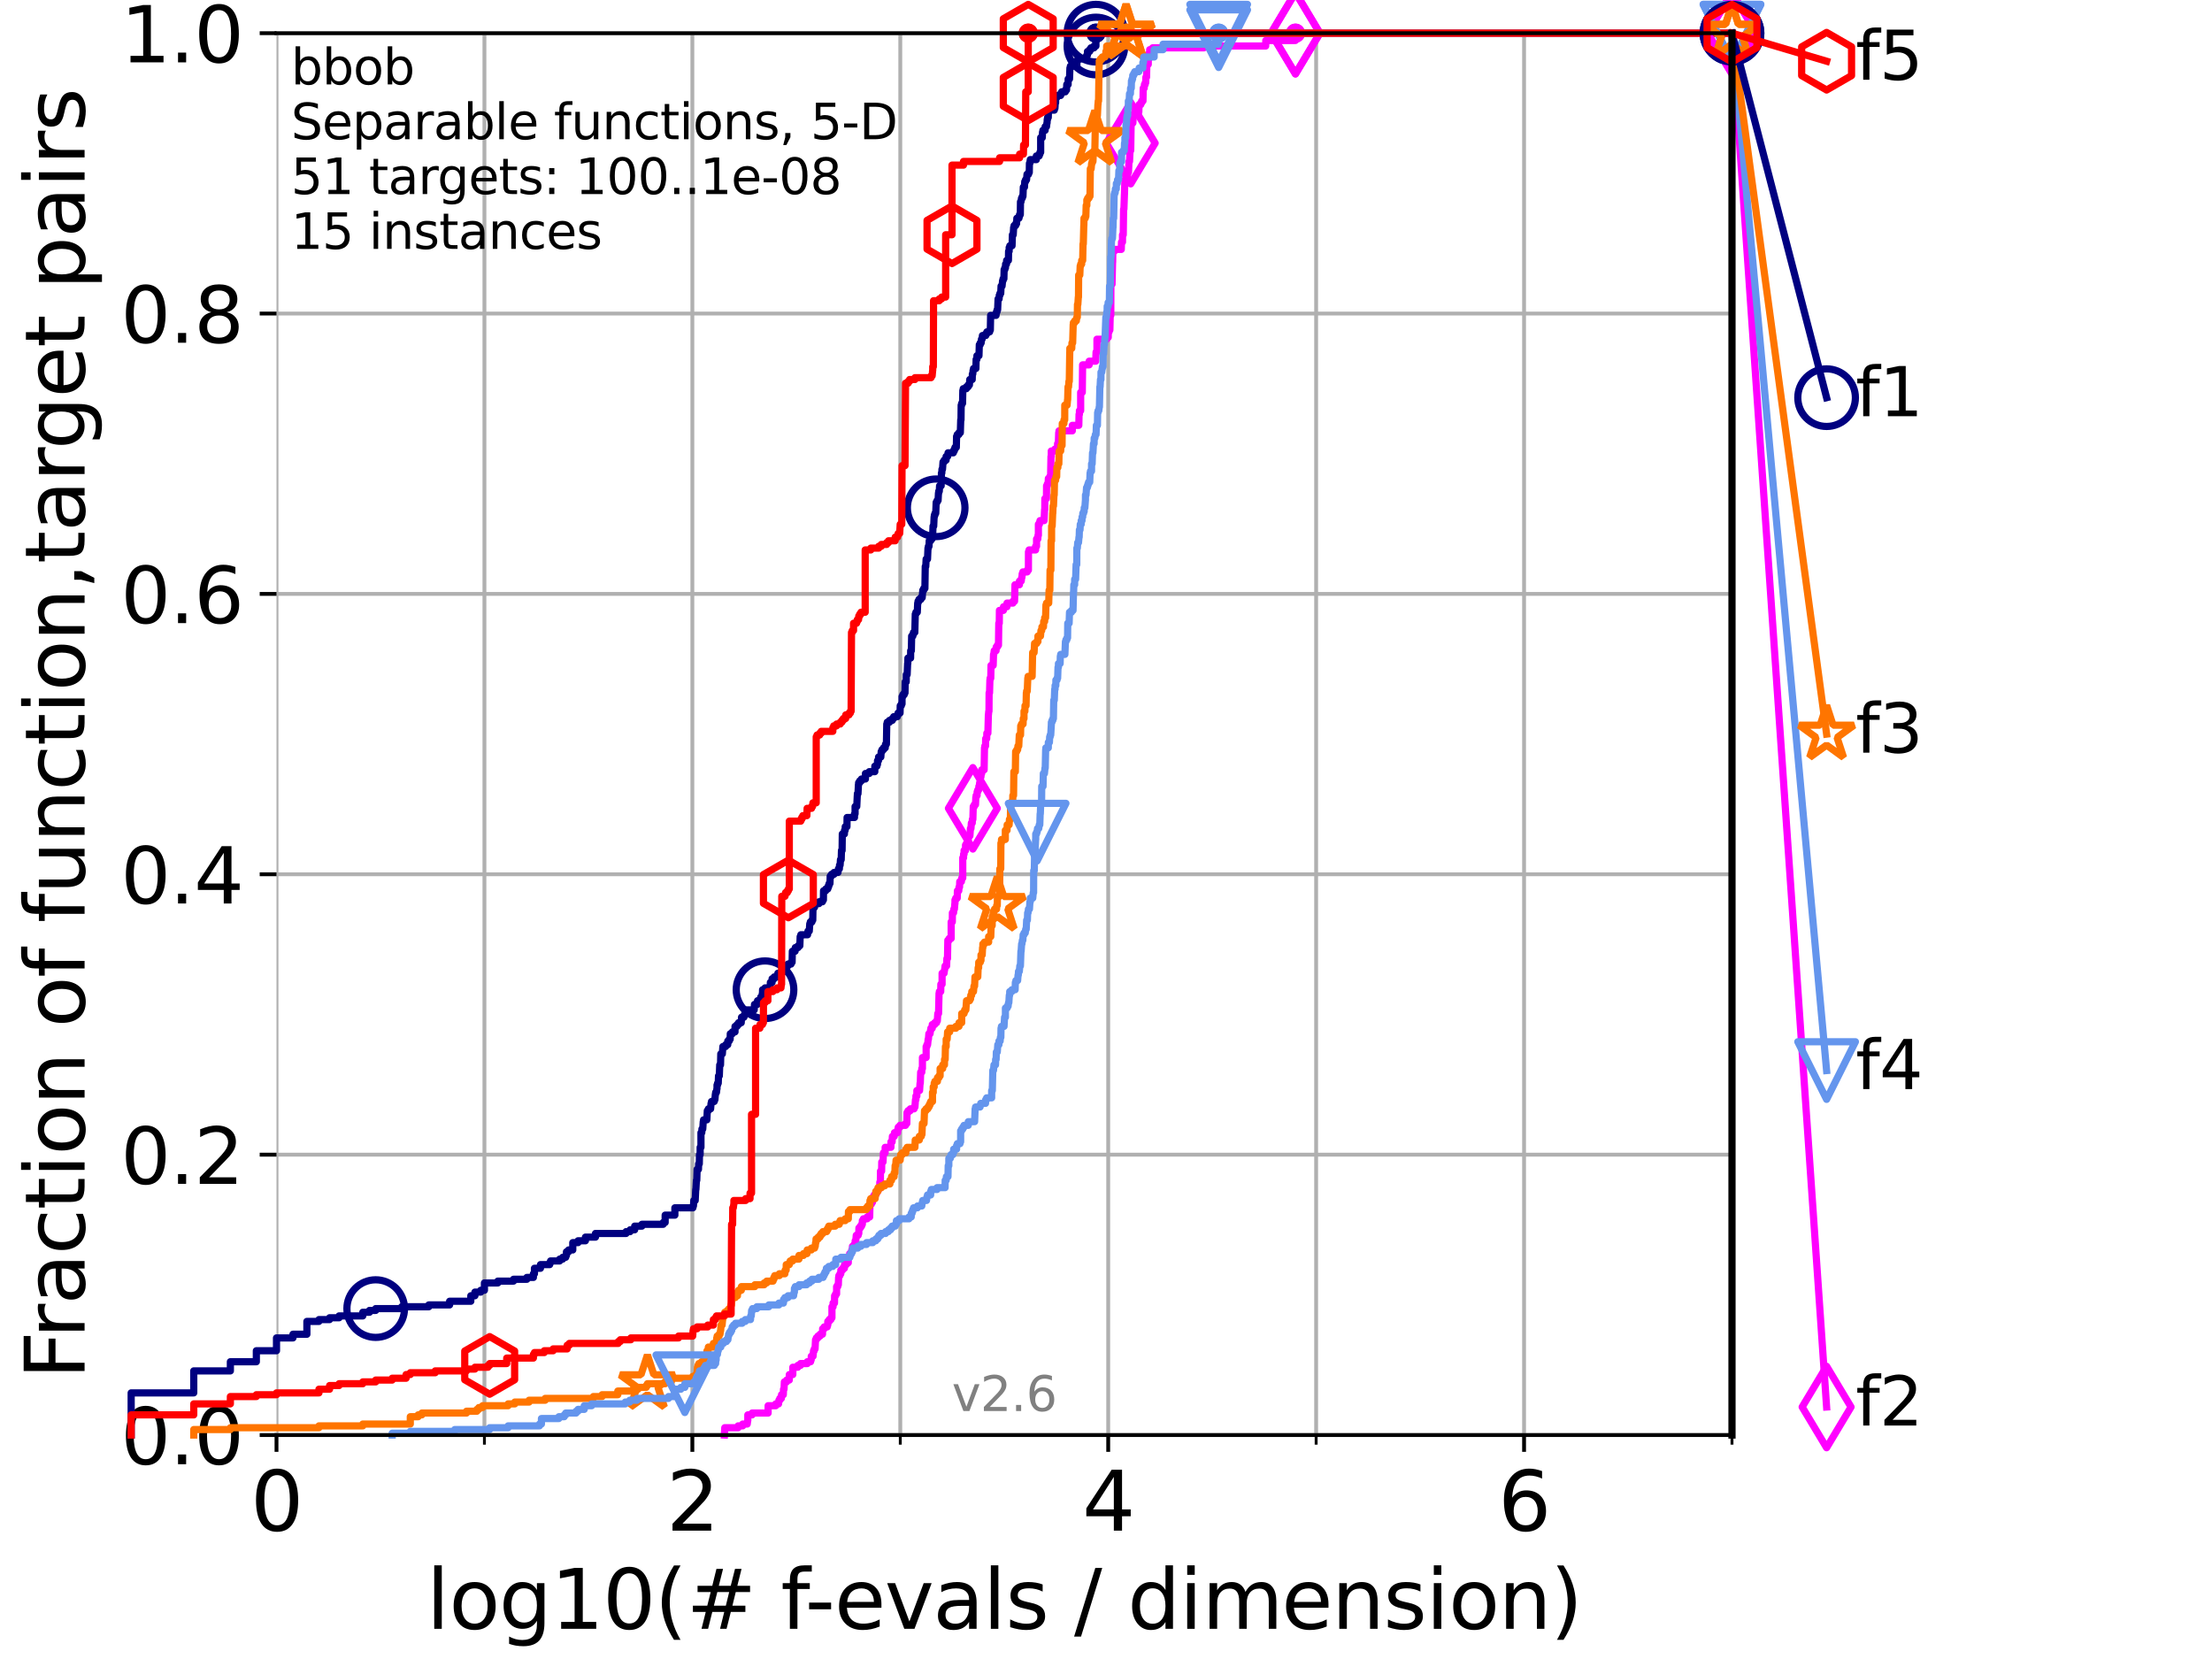 <?xml version="1.0" encoding="utf-8" standalone="no"?>
<!DOCTYPE svg PUBLIC "-//W3C//DTD SVG 1.1//EN"
  "http://www.w3.org/Graphics/SVG/1.1/DTD/svg11.dtd">
<svg xmlns:xlink="http://www.w3.org/1999/xlink" width="460.8pt" height="345.6pt" viewBox="0 0 460.8 345.6" xmlns="http://www.w3.org/2000/svg" version="1.1">
 <defs>
  <style type="text/css">*{stroke-linejoin: round; stroke-linecap: butt}</style>
 </defs>
 <g id="figure_1">
  <g id="patch_1">
   <path d="M 0 345.6 
L 460.8 345.6 
L 460.8 0 
L 0 0 
z
" style="fill: #ffffff"/>
  </g>
  <g id="axes_1">
   <g id="patch_2">
    <path d="M 57.6 298.944 
L 360.806 298.944 
L 360.806 6.912 
L 57.6 6.912 
z
" style="fill: #ffffff"/>
   </g>
   <g id="matplotlib.axis_1">
    <g id="xtick_1">
     <g id="line2d_1">
      <path d="M 57.6 298.944 
L 57.6 6.912 
" clip-path="url(#pb2bfcac4e2)" style="fill: none; stroke: #b0b0b0; stroke-width: 0.8; stroke-linecap: square"/>
     </g>
     <g id="line2d_2">
      <defs>
       <path id="m0673873248" d="M 0 0 
L 0 3.5 
" style="stroke: #000000; stroke-width: 0.8"/>
      </defs>
      <g>
       <use xlink:href="#m0673873248" x="57.6" y="298.944" style="stroke: #000000; stroke-width: 0.8"/>
      </g>
     </g>
     <g id="text_1">
      <!-- 0 -->
      <g transform="translate(52.192 318.861)scale(0.17 -0.17)">
       <defs>
        <path id="DejaVuSans-30" d="M 2034 4250 
Q 1547 4250 1301 3770 
Q 1056 3291 1056 2328 
Q 1056 1369 1301 889 
Q 1547 409 2034 409 
Q 2525 409 2770 889 
Q 3016 1369 3016 2328 
Q 3016 3291 2770 3770 
Q 2525 4250 2034 4250 
z
M 2034 4750 
Q 2819 4750 3233 4129 
Q 3647 3509 3647 2328 
Q 3647 1150 3233 529 
Q 2819 -91 2034 -91 
Q 1250 -91 836 529 
Q 422 1150 422 2328 
Q 422 3509 836 4129 
Q 1250 4750 2034 4750 
z
" transform="scale(0.016)"/>
       </defs>
       <use xlink:href="#DejaVuSans-30"/>
      </g>
     </g>
    </g>
    <g id="xtick_2">
     <g id="line2d_3">
      <path d="M 144.23 298.944 
L 144.23 6.912 
" clip-path="url(#pb2bfcac4e2)" style="fill: none; stroke: #b0b0b0; stroke-width: 0.8; stroke-linecap: square"/>
     </g>
     <g id="line2d_4">
      <g>
       <use xlink:href="#m0673873248" x="144.23" y="298.944" style="stroke: #000000; stroke-width: 0.8"/>
      </g>
     </g>
     <g id="text_2">
      <!-- 2 -->
      <g transform="translate(138.822 318.861)scale(0.17 -0.17)">
       <defs>
        <path id="DejaVuSans-32" d="M 1228 531 
L 3431 531 
L 3431 0 
L 469 0 
L 469 531 
Q 828 903 1448 1529 
Q 2069 2156 2228 2338 
Q 2531 2678 2651 2914 
Q 2772 3150 2772 3378 
Q 2772 3750 2511 3984 
Q 2250 4219 1831 4219 
Q 1534 4219 1204 4116 
Q 875 4013 500 3803 
L 500 4441 
Q 881 4594 1212 4672 
Q 1544 4750 1819 4750 
Q 2544 4750 2975 4387 
Q 3406 4025 3406 3419 
Q 3406 3131 3298 2873 
Q 3191 2616 2906 2266 
Q 2828 2175 2409 1742 
Q 1991 1309 1228 531 
z
" transform="scale(0.016)"/>
       </defs>
       <use xlink:href="#DejaVuSans-32"/>
      </g>
     </g>
    </g>
    <g id="xtick_3">
     <g id="line2d_5">
      <path d="M 230.861 298.944 
L 230.861 6.912 
" clip-path="url(#pb2bfcac4e2)" style="fill: none; stroke: #b0b0b0; stroke-width: 0.8; stroke-linecap: square"/>
     </g>
     <g id="line2d_6">
      <g>
       <use xlink:href="#m0673873248" x="230.861" y="298.944" style="stroke: #000000; stroke-width: 0.8"/>
      </g>
     </g>
     <g id="text_3">
      <!-- 4 -->
      <g transform="translate(225.453 318.861)scale(0.17 -0.17)">
       <defs>
        <path id="DejaVuSans-34" d="M 2419 4116 
L 825 1625 
L 2419 1625 
L 2419 4116 
z
M 2253 4666 
L 3047 4666 
L 3047 1625 
L 3713 1625 
L 3713 1100 
L 3047 1100 
L 3047 0 
L 2419 0 
L 2419 1100 
L 313 1100 
L 313 1709 
L 2253 4666 
z
" transform="scale(0.016)"/>
       </defs>
       <use xlink:href="#DejaVuSans-34"/>
      </g>
     </g>
    </g>
    <g id="xtick_4">
     <g id="line2d_7">
      <path d="M 317.491 298.944 
L 317.491 6.912 
" clip-path="url(#pb2bfcac4e2)" style="fill: none; stroke: #b0b0b0; stroke-width: 0.8; stroke-linecap: square"/>
     </g>
     <g id="line2d_8">
      <g>
       <use xlink:href="#m0673873248" x="317.491" y="298.944" style="stroke: #000000; stroke-width: 0.8"/>
      </g>
     </g>
     <g id="text_4">
      <!-- 6 -->
      <g transform="translate(312.083 318.861)scale(0.17 -0.17)">
       <defs>
        <path id="DejaVuSans-36" d="M 2113 2584 
Q 1688 2584 1439 2293 
Q 1191 2003 1191 1497 
Q 1191 994 1439 701 
Q 1688 409 2113 409 
Q 2538 409 2786 701 
Q 3034 994 3034 1497 
Q 3034 2003 2786 2293 
Q 2538 2584 2113 2584 
z
M 3366 4563 
L 3366 3988 
Q 3128 4100 2886 4159 
Q 2644 4219 2406 4219 
Q 1781 4219 1451 3797 
Q 1122 3375 1075 2522 
Q 1259 2794 1537 2939 
Q 1816 3084 2150 3084 
Q 2853 3084 3261 2657 
Q 3669 2231 3669 1497 
Q 3669 778 3244 343 
Q 2819 -91 2113 -91 
Q 1303 -91 875 529 
Q 447 1150 447 2328 
Q 447 3434 972 4092 
Q 1497 4750 2381 4750 
Q 2619 4750 2861 4703 
Q 3103 4656 3366 4563 
z
" transform="scale(0.016)"/>
       </defs>
       <use xlink:href="#DejaVuSans-36"/>
      </g>
     </g>
    </g>
    <g id="xtick_5">
     <g id="line2d_9">
      <path d="M 100.915 298.944 
L 100.915 6.912 
" clip-path="url(#pb2bfcac4e2)" style="fill: none; stroke: #b0b0b0; stroke-width: 0.8; stroke-linecap: square"/>
     </g>
     <g id="line2d_10">
      <defs>
       <path id="m723af57203" d="M 0 0 
L 0 2 
" style="stroke: #000000; stroke-width: 0.6"/>
      </defs>
      <g>
       <use xlink:href="#m723af57203" x="100.915" y="298.944" style="stroke: #000000; stroke-width: 0.6"/>
      </g>
     </g>
    </g>
    <g id="xtick_6">
     <g id="line2d_11">
      <path d="M 187.546 298.944 
L 187.546 6.912 
" clip-path="url(#pb2bfcac4e2)" style="fill: none; stroke: #b0b0b0; stroke-width: 0.8; stroke-linecap: square"/>
     </g>
     <g id="line2d_12">
      <g>
       <use xlink:href="#m723af57203" x="187.546" y="298.944" style="stroke: #000000; stroke-width: 0.6"/>
      </g>
     </g>
    </g>
    <g id="xtick_7">
     <g id="line2d_13">
      <path d="M 274.176 298.944 
L 274.176 6.912 
" clip-path="url(#pb2bfcac4e2)" style="fill: none; stroke: #b0b0b0; stroke-width: 0.8; stroke-linecap: square"/>
     </g>
     <g id="line2d_14">
      <g>
       <use xlink:href="#m723af57203" x="274.176" y="298.944" style="stroke: #000000; stroke-width: 0.6"/>
      </g>
     </g>
    </g>
    <g id="xtick_8">
     <g id="line2d_15">
      <path d="M 360.806 298.944 
L 360.806 6.912 
" clip-path="url(#pb2bfcac4e2)" style="fill: none; stroke: #b0b0b0; stroke-width: 0.8; stroke-linecap: square"/>
     </g>
     <g id="line2d_16">
      <g>
       <use xlink:href="#m723af57203" x="360.806" y="298.944" style="stroke: #000000; stroke-width: 0.6"/>
      </g>
     </g>
    </g>
    <g id="text_5">
     <!-- log10(# f-evals / dimension) -->
     <g transform="translate(88.823 339.314)scale(0.17 -0.17)">
      <defs>
       <path id="DejaVuSans-6c" d="M 603 4863 
L 1178 4863 
L 1178 0 
L 603 0 
L 603 4863 
z
" transform="scale(0.016)"/>
       <path id="DejaVuSans-6f" d="M 1959 3097 
Q 1497 3097 1228 2736 
Q 959 2375 959 1747 
Q 959 1119 1226 758 
Q 1494 397 1959 397 
Q 2419 397 2687 759 
Q 2956 1122 2956 1747 
Q 2956 2369 2687 2733 
Q 2419 3097 1959 3097 
z
M 1959 3584 
Q 2709 3584 3137 3096 
Q 3566 2609 3566 1747 
Q 3566 888 3137 398 
Q 2709 -91 1959 -91 
Q 1206 -91 779 398 
Q 353 888 353 1747 
Q 353 2609 779 3096 
Q 1206 3584 1959 3584 
z
" transform="scale(0.016)"/>
       <path id="DejaVuSans-67" d="M 2906 1791 
Q 2906 2416 2648 2759 
Q 2391 3103 1925 3103 
Q 1463 3103 1205 2759 
Q 947 2416 947 1791 
Q 947 1169 1205 825 
Q 1463 481 1925 481 
Q 2391 481 2648 825 
Q 2906 1169 2906 1791 
z
M 3481 434 
Q 3481 -459 3084 -895 
Q 2688 -1331 1869 -1331 
Q 1566 -1331 1297 -1286 
Q 1028 -1241 775 -1147 
L 775 -588 
Q 1028 -725 1275 -790 
Q 1522 -856 1778 -856 
Q 2344 -856 2625 -561 
Q 2906 -266 2906 331 
L 2906 616 
Q 2728 306 2450 153 
Q 2172 0 1784 0 
Q 1141 0 747 490 
Q 353 981 353 1791 
Q 353 2603 747 3093 
Q 1141 3584 1784 3584 
Q 2172 3584 2450 3431 
Q 2728 3278 2906 2969 
L 2906 3500 
L 3481 3500 
L 3481 434 
z
" transform="scale(0.016)"/>
       <path id="DejaVuSans-31" d="M 794 531 
L 1825 531 
L 1825 4091 
L 703 3866 
L 703 4441 
L 1819 4666 
L 2450 4666 
L 2450 531 
L 3481 531 
L 3481 0 
L 794 0 
L 794 531 
z
" transform="scale(0.016)"/>
       <path id="DejaVuSans-28" d="M 1984 4856 
Q 1566 4138 1362 3434 
Q 1159 2731 1159 2009 
Q 1159 1288 1364 580 
Q 1569 -128 1984 -844 
L 1484 -844 
Q 1016 -109 783 600 
Q 550 1309 550 2009 
Q 550 2706 781 3412 
Q 1013 4119 1484 4856 
L 1984 4856 
z
" transform="scale(0.016)"/>
       <path id="DejaVuSans-23" d="M 3272 2816 
L 2363 2816 
L 2100 1772 
L 3016 1772 
L 3272 2816 
z
M 2803 4594 
L 2478 3297 
L 3391 3297 
L 3719 4594 
L 4219 4594 
L 3897 3297 
L 4872 3297 
L 4872 2816 
L 3775 2816 
L 3519 1772 
L 4513 1772 
L 4513 1294 
L 3397 1294 
L 3072 0 
L 2572 0 
L 2894 1294 
L 1978 1294 
L 1656 0 
L 1153 0 
L 1478 1294 
L 494 1294 
L 494 1772 
L 1594 1772 
L 1856 2816 
L 850 2816 
L 850 3297 
L 1978 3297 
L 2297 4594 
L 2803 4594 
z
" transform="scale(0.016)"/>
       <path id="DejaVuSans-20" transform="scale(0.016)"/>
       <path id="DejaVuSans-66" d="M 2375 4863 
L 2375 4384 
L 1825 4384 
Q 1516 4384 1395 4259 
Q 1275 4134 1275 3809 
L 1275 3500 
L 2222 3500 
L 2222 3053 
L 1275 3053 
L 1275 0 
L 697 0 
L 697 3053 
L 147 3053 
L 147 3500 
L 697 3500 
L 697 3744 
Q 697 4328 969 4595 
Q 1241 4863 1831 4863 
L 2375 4863 
z
" transform="scale(0.016)"/>
       <path id="DejaVuSans-2d" d="M 313 2009 
L 1997 2009 
L 1997 1497 
L 313 1497 
L 313 2009 
z
" transform="scale(0.016)"/>
       <path id="DejaVuSans-65" d="M 3597 1894 
L 3597 1613 
L 953 1613 
Q 991 1019 1311 708 
Q 1631 397 2203 397 
Q 2534 397 2845 478 
Q 3156 559 3463 722 
L 3463 178 
Q 3153 47 2828 -22 
Q 2503 -91 2169 -91 
Q 1331 -91 842 396 
Q 353 884 353 1716 
Q 353 2575 817 3079 
Q 1281 3584 2069 3584 
Q 2775 3584 3186 3129 
Q 3597 2675 3597 1894 
z
M 3022 2063 
Q 3016 2534 2758 2815 
Q 2500 3097 2075 3097 
Q 1594 3097 1305 2825 
Q 1016 2553 972 2059 
L 3022 2063 
z
" transform="scale(0.016)"/>
       <path id="DejaVuSans-76" d="M 191 3500 
L 800 3500 
L 1894 563 
L 2988 3500 
L 3597 3500 
L 2284 0 
L 1503 0 
L 191 3500 
z
" transform="scale(0.016)"/>
       <path id="DejaVuSans-61" d="M 2194 1759 
Q 1497 1759 1228 1600 
Q 959 1441 959 1056 
Q 959 750 1161 570 
Q 1363 391 1709 391 
Q 2188 391 2477 730 
Q 2766 1069 2766 1631 
L 2766 1759 
L 2194 1759 
z
M 3341 1997 
L 3341 0 
L 2766 0 
L 2766 531 
Q 2569 213 2275 61 
Q 1981 -91 1556 -91 
Q 1019 -91 701 211 
Q 384 513 384 1019 
Q 384 1609 779 1909 
Q 1175 2209 1959 2209 
L 2766 2209 
L 2766 2266 
Q 2766 2663 2505 2880 
Q 2244 3097 1772 3097 
Q 1472 3097 1187 3025 
Q 903 2953 641 2809 
L 641 3341 
Q 956 3463 1253 3523 
Q 1550 3584 1831 3584 
Q 2591 3584 2966 3190 
Q 3341 2797 3341 1997 
z
" transform="scale(0.016)"/>
       <path id="DejaVuSans-73" d="M 2834 3397 
L 2834 2853 
Q 2591 2978 2328 3040 
Q 2066 3103 1784 3103 
Q 1356 3103 1142 2972 
Q 928 2841 928 2578 
Q 928 2378 1081 2264 
Q 1234 2150 1697 2047 
L 1894 2003 
Q 2506 1872 2764 1633 
Q 3022 1394 3022 966 
Q 3022 478 2636 193 
Q 2250 -91 1575 -91 
Q 1294 -91 989 -36 
Q 684 19 347 128 
L 347 722 
Q 666 556 975 473 
Q 1284 391 1588 391 
Q 1994 391 2212 530 
Q 2431 669 2431 922 
Q 2431 1156 2273 1281 
Q 2116 1406 1581 1522 
L 1381 1569 
Q 847 1681 609 1914 
Q 372 2147 372 2553 
Q 372 3047 722 3315 
Q 1072 3584 1716 3584 
Q 2034 3584 2315 3537 
Q 2597 3491 2834 3397 
z
" transform="scale(0.016)"/>
       <path id="DejaVuSans-2f" d="M 1625 4666 
L 2156 4666 
L 531 -594 
L 0 -594 
L 1625 4666 
z
" transform="scale(0.016)"/>
       <path id="DejaVuSans-64" d="M 2906 2969 
L 2906 4863 
L 3481 4863 
L 3481 0 
L 2906 0 
L 2906 525 
Q 2725 213 2448 61 
Q 2172 -91 1784 -91 
Q 1150 -91 751 415 
Q 353 922 353 1747 
Q 353 2572 751 3078 
Q 1150 3584 1784 3584 
Q 2172 3584 2448 3432 
Q 2725 3281 2906 2969 
z
M 947 1747 
Q 947 1113 1208 752 
Q 1469 391 1925 391 
Q 2381 391 2643 752 
Q 2906 1113 2906 1747 
Q 2906 2381 2643 2742 
Q 2381 3103 1925 3103 
Q 1469 3103 1208 2742 
Q 947 2381 947 1747 
z
" transform="scale(0.016)"/>
       <path id="DejaVuSans-69" d="M 603 3500 
L 1178 3500 
L 1178 0 
L 603 0 
L 603 3500 
z
M 603 4863 
L 1178 4863 
L 1178 4134 
L 603 4134 
L 603 4863 
z
" transform="scale(0.016)"/>
       <path id="DejaVuSans-6d" d="M 3328 2828 
Q 3544 3216 3844 3400 
Q 4144 3584 4550 3584 
Q 5097 3584 5394 3201 
Q 5691 2819 5691 2113 
L 5691 0 
L 5113 0 
L 5113 2094 
Q 5113 2597 4934 2840 
Q 4756 3084 4391 3084 
Q 3944 3084 3684 2787 
Q 3425 2491 3425 1978 
L 3425 0 
L 2847 0 
L 2847 2094 
Q 2847 2600 2669 2842 
Q 2491 3084 2119 3084 
Q 1678 3084 1418 2786 
Q 1159 2488 1159 1978 
L 1159 0 
L 581 0 
L 581 3500 
L 1159 3500 
L 1159 2956 
Q 1356 3278 1631 3431 
Q 1906 3584 2284 3584 
Q 2666 3584 2933 3390 
Q 3200 3197 3328 2828 
z
" transform="scale(0.016)"/>
       <path id="DejaVuSans-6e" d="M 3513 2113 
L 3513 0 
L 2938 0 
L 2938 2094 
Q 2938 2591 2744 2837 
Q 2550 3084 2163 3084 
Q 1697 3084 1428 2787 
Q 1159 2491 1159 1978 
L 1159 0 
L 581 0 
L 581 3500 
L 1159 3500 
L 1159 2956 
Q 1366 3272 1645 3428 
Q 1925 3584 2291 3584 
Q 2894 3584 3203 3211 
Q 3513 2838 3513 2113 
z
" transform="scale(0.016)"/>
       <path id="DejaVuSans-29" d="M 513 4856 
L 1013 4856 
Q 1481 4119 1714 3412 
Q 1947 2706 1947 2009 
Q 1947 1309 1714 600 
Q 1481 -109 1013 -844 
L 513 -844 
Q 928 -128 1133 580 
Q 1338 1288 1338 2009 
Q 1338 2731 1133 3434 
Q 928 4138 513 4856 
z
" transform="scale(0.016)"/>
      </defs>
      <use xlink:href="#DejaVuSans-6c"/>
      <use xlink:href="#DejaVuSans-6f" x="27.783"/>
      <use xlink:href="#DejaVuSans-67" x="88.965"/>
      <use xlink:href="#DejaVuSans-31" x="152.441"/>
      <use xlink:href="#DejaVuSans-30" x="216.064"/>
      <use xlink:href="#DejaVuSans-28" x="279.688"/>
      <use xlink:href="#DejaVuSans-23" x="318.701"/>
      <use xlink:href="#DejaVuSans-20" x="402.49"/>
      <use xlink:href="#DejaVuSans-66" x="434.277"/>
      <use xlink:href="#DejaVuSans-2d" x="463.982"/>
      <use xlink:href="#DejaVuSans-65" x="500.066"/>
      <use xlink:href="#DejaVuSans-76" x="561.59"/>
      <use xlink:href="#DejaVuSans-61" x="620.77"/>
      <use xlink:href="#DejaVuSans-6c" x="682.049"/>
      <use xlink:href="#DejaVuSans-73" x="709.832"/>
      <use xlink:href="#DejaVuSans-20" x="761.932"/>
      <use xlink:href="#DejaVuSans-2f" x="793.719"/>
      <use xlink:href="#DejaVuSans-20" x="827.41"/>
      <use xlink:href="#DejaVuSans-64" x="859.197"/>
      <use xlink:href="#DejaVuSans-69" x="922.674"/>
      <use xlink:href="#DejaVuSans-6d" x="950.457"/>
      <use xlink:href="#DejaVuSans-65" x="1047.869"/>
      <use xlink:href="#DejaVuSans-6e" x="1109.393"/>
      <use xlink:href="#DejaVuSans-73" x="1172.771"/>
      <use xlink:href="#DejaVuSans-69" x="1224.871"/>
      <use xlink:href="#DejaVuSans-6f" x="1252.654"/>
      <use xlink:href="#DejaVuSans-6e" x="1313.836"/>
      <use xlink:href="#DejaVuSans-29" x="1377.215"/>
     </g>
    </g>
   </g>
   <g id="matplotlib.axis_2">
    <g id="ytick_1">
     <g id="line2d_17">
      <path d="M 57.6 298.944 
L 360.806 298.944 
" clip-path="url(#pb2bfcac4e2)" style="fill: none; stroke: #b0b0b0; stroke-width: 0.8; stroke-linecap: square"/>
     </g>
     <g id="line2d_18">
      <defs>
       <path id="m0946ccb561" d="M 0 0 
L -3.5 0 
" style="stroke: #000000; stroke-width: 0.8"/>
      </defs>
      <g>
       <use xlink:href="#m0946ccb561" x="57.6" y="298.944" style="stroke: #000000; stroke-width: 0.8"/>
      </g>
     </g>
     <g id="text_6">
      <!-- 0.0 -->
      <g transform="translate(25.155 305.023)scale(0.16 -0.16)">
       <defs>
        <path id="DejaVuSans-2e" d="M 684 794 
L 1344 794 
L 1344 0 
L 684 0 
L 684 794 
z
" transform="scale(0.016)"/>
       </defs>
       <use xlink:href="#DejaVuSans-30"/>
       <use xlink:href="#DejaVuSans-2e" x="63.623"/>
       <use xlink:href="#DejaVuSans-30" x="95.41"/>
      </g>
     </g>
    </g>
    <g id="ytick_2">
     <g id="line2d_19">
      <path d="M 57.6 240.538 
L 360.806 240.538 
" clip-path="url(#pb2bfcac4e2)" style="fill: none; stroke: #b0b0b0; stroke-width: 0.8; stroke-linecap: square"/>
     </g>
     <g id="line2d_20">
      <g>
       <use xlink:href="#m0946ccb561" x="57.6" y="240.538" style="stroke: #000000; stroke-width: 0.8"/>
      </g>
     </g>
     <g id="text_7">
      <!-- 0.2 -->
      <g transform="translate(25.155 246.616)scale(0.16 -0.16)">
       <use xlink:href="#DejaVuSans-30"/>
       <use xlink:href="#DejaVuSans-2e" x="63.623"/>
       <use xlink:href="#DejaVuSans-32" x="95.41"/>
      </g>
     </g>
    </g>
    <g id="ytick_3">
     <g id="line2d_21">
      <path d="M 57.6 182.131 
L 360.806 182.131 
" clip-path="url(#pb2bfcac4e2)" style="fill: none; stroke: #b0b0b0; stroke-width: 0.8; stroke-linecap: square"/>
     </g>
     <g id="line2d_22">
      <g>
       <use xlink:href="#m0946ccb561" x="57.6" y="182.131" style="stroke: #000000; stroke-width: 0.8"/>
      </g>
     </g>
     <g id="text_8">
      <!-- 0.4 -->
      <g transform="translate(25.155 188.21)scale(0.16 -0.16)">
       <use xlink:href="#DejaVuSans-30"/>
       <use xlink:href="#DejaVuSans-2e" x="63.623"/>
       <use xlink:href="#DejaVuSans-34" x="95.41"/>
      </g>
     </g>
    </g>
    <g id="ytick_4">
     <g id="line2d_23">
      <path d="M 57.6 123.725 
L 360.806 123.725 
" clip-path="url(#pb2bfcac4e2)" style="fill: none; stroke: #b0b0b0; stroke-width: 0.8; stroke-linecap: square"/>
     </g>
     <g id="line2d_24">
      <g>
       <use xlink:href="#m0946ccb561" x="57.6" y="123.725" style="stroke: #000000; stroke-width: 0.8"/>
      </g>
     </g>
     <g id="text_9">
      <!-- 0.6 -->
      <g transform="translate(25.155 129.804)scale(0.16 -0.16)">
       <use xlink:href="#DejaVuSans-30"/>
       <use xlink:href="#DejaVuSans-2e" x="63.623"/>
       <use xlink:href="#DejaVuSans-36" x="95.41"/>
      </g>
     </g>
    </g>
    <g id="ytick_5">
     <g id="line2d_25">
      <path d="M 57.6 65.318 
L 360.806 65.318 
" clip-path="url(#pb2bfcac4e2)" style="fill: none; stroke: #b0b0b0; stroke-width: 0.8; stroke-linecap: square"/>
     </g>
     <g id="line2d_26">
      <g>
       <use xlink:href="#m0946ccb561" x="57.6" y="65.318" style="stroke: #000000; stroke-width: 0.8"/>
      </g>
     </g>
     <g id="text_10">
      <!-- 0.8 -->
      <g transform="translate(25.155 71.397)scale(0.16 -0.16)">
       <defs>
        <path id="DejaVuSans-38" d="M 2034 2216 
Q 1584 2216 1326 1975 
Q 1069 1734 1069 1313 
Q 1069 891 1326 650 
Q 1584 409 2034 409 
Q 2484 409 2743 651 
Q 3003 894 3003 1313 
Q 3003 1734 2745 1975 
Q 2488 2216 2034 2216 
z
M 1403 2484 
Q 997 2584 770 2862 
Q 544 3141 544 3541 
Q 544 4100 942 4425 
Q 1341 4750 2034 4750 
Q 2731 4750 3128 4425 
Q 3525 4100 3525 3541 
Q 3525 3141 3298 2862 
Q 3072 2584 2669 2484 
Q 3125 2378 3379 2068 
Q 3634 1759 3634 1313 
Q 3634 634 3220 271 
Q 2806 -91 2034 -91 
Q 1263 -91 848 271 
Q 434 634 434 1313 
Q 434 1759 690 2068 
Q 947 2378 1403 2484 
z
M 1172 3481 
Q 1172 3119 1398 2916 
Q 1625 2713 2034 2713 
Q 2441 2713 2670 2916 
Q 2900 3119 2900 3481 
Q 2900 3844 2670 4047 
Q 2441 4250 2034 4250 
Q 1625 4250 1398 4047 
Q 1172 3844 1172 3481 
z
" transform="scale(0.016)"/>
       </defs>
       <use xlink:href="#DejaVuSans-30"/>
       <use xlink:href="#DejaVuSans-2e" x="63.623"/>
       <use xlink:href="#DejaVuSans-38" x="95.41"/>
      </g>
     </g>
    </g>
    <g id="ytick_6">
     <g id="line2d_27">
      <path d="M 57.6 6.912 
L 360.806 6.912 
" clip-path="url(#pb2bfcac4e2)" style="fill: none; stroke: #b0b0b0; stroke-width: 0.8; stroke-linecap: square"/>
     </g>
     <g id="line2d_28">
      <g>
       <use xlink:href="#m0946ccb561" x="57.6" y="6.912" style="stroke: #000000; stroke-width: 0.8"/>
      </g>
     </g>
     <g id="text_11">
      <!-- 1.0 -->
      <g transform="translate(25.155 12.991)scale(0.16 -0.16)">
       <use xlink:href="#DejaVuSans-31"/>
       <use xlink:href="#DejaVuSans-2e" x="63.623"/>
       <use xlink:href="#DejaVuSans-30" x="95.41"/>
      </g>
     </g>
    </g>
    <g id="text_12">
     <!-- Fraction of function,target pairs -->
     <g transform="translate(17.62 287.313)rotate(-90)scale(0.17 -0.17)">
      <defs>
       <path id="DejaVuSans-46" d="M 628 4666 
L 3309 4666 
L 3309 4134 
L 1259 4134 
L 1259 2759 
L 3109 2759 
L 3109 2228 
L 1259 2228 
L 1259 0 
L 628 0 
L 628 4666 
z
" transform="scale(0.016)"/>
       <path id="DejaVuSans-72" d="M 2631 2963 
Q 2534 3019 2420 3045 
Q 2306 3072 2169 3072 
Q 1681 3072 1420 2755 
Q 1159 2438 1159 1844 
L 1159 0 
L 581 0 
L 581 3500 
L 1159 3500 
L 1159 2956 
Q 1341 3275 1631 3429 
Q 1922 3584 2338 3584 
Q 2397 3584 2469 3576 
Q 2541 3569 2628 3553 
L 2631 2963 
z
" transform="scale(0.016)"/>
       <path id="DejaVuSans-63" d="M 3122 3366 
L 3122 2828 
Q 2878 2963 2633 3030 
Q 2388 3097 2138 3097 
Q 1578 3097 1268 2742 
Q 959 2388 959 1747 
Q 959 1106 1268 751 
Q 1578 397 2138 397 
Q 2388 397 2633 464 
Q 2878 531 3122 666 
L 3122 134 
Q 2881 22 2623 -34 
Q 2366 -91 2075 -91 
Q 1284 -91 818 406 
Q 353 903 353 1747 
Q 353 2603 823 3093 
Q 1294 3584 2113 3584 
Q 2378 3584 2631 3529 
Q 2884 3475 3122 3366 
z
" transform="scale(0.016)"/>
       <path id="DejaVuSans-74" d="M 1172 4494 
L 1172 3500 
L 2356 3500 
L 2356 3053 
L 1172 3053 
L 1172 1153 
Q 1172 725 1289 603 
Q 1406 481 1766 481 
L 2356 481 
L 2356 0 
L 1766 0 
Q 1100 0 847 248 
Q 594 497 594 1153 
L 594 3053 
L 172 3053 
L 172 3500 
L 594 3500 
L 594 4494 
L 1172 4494 
z
" transform="scale(0.016)"/>
       <path id="DejaVuSans-75" d="M 544 1381 
L 544 3500 
L 1119 3500 
L 1119 1403 
Q 1119 906 1312 657 
Q 1506 409 1894 409 
Q 2359 409 2629 706 
Q 2900 1003 2900 1516 
L 2900 3500 
L 3475 3500 
L 3475 0 
L 2900 0 
L 2900 538 
Q 2691 219 2414 64 
Q 2138 -91 1772 -91 
Q 1169 -91 856 284 
Q 544 659 544 1381 
z
M 1991 3584 
L 1991 3584 
z
" transform="scale(0.016)"/>
       <path id="DejaVuSans-2c" d="M 750 794 
L 1409 794 
L 1409 256 
L 897 -744 
L 494 -744 
L 750 256 
L 750 794 
z
" transform="scale(0.016)"/>
       <path id="DejaVuSans-70" d="M 1159 525 
L 1159 -1331 
L 581 -1331 
L 581 3500 
L 1159 3500 
L 1159 2969 
Q 1341 3281 1617 3432 
Q 1894 3584 2278 3584 
Q 2916 3584 3314 3078 
Q 3713 2572 3713 1747 
Q 3713 922 3314 415 
Q 2916 -91 2278 -91 
Q 1894 -91 1617 61 
Q 1341 213 1159 525 
z
M 3116 1747 
Q 3116 2381 2855 2742 
Q 2594 3103 2138 3103 
Q 1681 3103 1420 2742 
Q 1159 2381 1159 1747 
Q 1159 1113 1420 752 
Q 1681 391 2138 391 
Q 2594 391 2855 752 
Q 3116 1113 3116 1747 
z
" transform="scale(0.016)"/>
      </defs>
      <use xlink:href="#DejaVuSans-46"/>
      <use xlink:href="#DejaVuSans-72" x="50.27"/>
      <use xlink:href="#DejaVuSans-61" x="91.383"/>
      <use xlink:href="#DejaVuSans-63" x="152.662"/>
      <use xlink:href="#DejaVuSans-74" x="207.643"/>
      <use xlink:href="#DejaVuSans-69" x="246.852"/>
      <use xlink:href="#DejaVuSans-6f" x="274.635"/>
      <use xlink:href="#DejaVuSans-6e" x="335.816"/>
      <use xlink:href="#DejaVuSans-20" x="399.195"/>
      <use xlink:href="#DejaVuSans-6f" x="430.982"/>
      <use xlink:href="#DejaVuSans-66" x="492.164"/>
      <use xlink:href="#DejaVuSans-20" x="527.369"/>
      <use xlink:href="#DejaVuSans-66" x="559.156"/>
      <use xlink:href="#DejaVuSans-75" x="594.361"/>
      <use xlink:href="#DejaVuSans-6e" x="657.74"/>
      <use xlink:href="#DejaVuSans-63" x="721.119"/>
      <use xlink:href="#DejaVuSans-74" x="776.1"/>
      <use xlink:href="#DejaVuSans-69" x="815.309"/>
      <use xlink:href="#DejaVuSans-6f" x="843.092"/>
      <use xlink:href="#DejaVuSans-6e" x="904.273"/>
      <use xlink:href="#DejaVuSans-2c" x="967.652"/>
      <use xlink:href="#DejaVuSans-74" x="999.439"/>
      <use xlink:href="#DejaVuSans-61" x="1038.648"/>
      <use xlink:href="#DejaVuSans-72" x="1099.928"/>
      <use xlink:href="#DejaVuSans-67" x="1139.291"/>
      <use xlink:href="#DejaVuSans-65" x="1202.768"/>
      <use xlink:href="#DejaVuSans-74" x="1264.291"/>
      <use xlink:href="#DejaVuSans-20" x="1303.5"/>
      <use xlink:href="#DejaVuSans-70" x="1335.287"/>
      <use xlink:href="#DejaVuSans-61" x="1398.764"/>
      <use xlink:href="#DejaVuSans-69" x="1460.043"/>
      <use xlink:href="#DejaVuSans-72" x="1487.826"/>
      <use xlink:href="#DejaVuSans-73" x="1528.939"/>
     </g>
    </g>
   </g>
   <g id="line2d_29">
    <defs>
     <path id="m4190bf1e87" d="M 0 1.5 
C 0.398 1.5 0.779 1.342 1.061 1.061 
C 1.342 0.779 1.5 0.398 1.5 0 
C 1.5 -0.398 1.342 -0.779 1.061 -1.061 
C 0.779 -1.342 0.398 -1.5 0 -1.5 
C -0.398 -1.5 -0.779 -1.342 -1.061 -1.061 
C -1.342 -0.779 -1.5 -0.398 -1.5 0 
C -1.5 0.398 -1.342 0.779 -1.061 1.061 
C -0.779 1.342 -0.398 1.5 0 1.5 
z
" style="stroke: #000080"/>
    </defs>
    <g>
     <use xlink:href="#m4190bf1e87" x="228.302" y="6.912" style="fill: #000080; stroke: #000080"/>
     <use xlink:href="#m4190bf1e87" x="228.302" y="6.912" style="fill: #000080; stroke: #000080"/>
    </g>
   </g>
   <g id="line2d_30">
    <path d="M 27.324 298.944 
L 27.324 290.164 
L 40.363 290.164 
L 40.363 285.583 
L 47.991 285.583 
L 47.991 283.674 
L 53.402 283.674 
L 53.402 281.384 
L 57.6 281.384 
L 57.6 278.712 
L 61.03 278.712 
L 61.03 277.948 
L 63.93 277.948 
L 63.93 275.276 
L 66.441 275.276 
L 66.441 274.894 
L 68.657 274.894 
L 68.657 274.513 
L 70.639 274.513 
L 70.639 274.131 
L 75.575 274.131 
L 75.575 273.367 
L 76.969 273.367 
L 76.969 272.986 
L 78.267 272.986 
L 78.267 272.604 
L 83.678 272.604 
L 83.678 272.222 
L 89.324 272.222 
L 89.324 271.84 
L 93.66 271.84 
L 93.66 271.077 
L 98.078 271.077 
L 98.078 269.932 
L 98.933 269.932 
L 98.933 269.168 
L 100.147 269.168 
L 100.147 268.786 
L 100.915 268.786 
L 100.915 267.259 
L 103.707 267.259 
L 103.707 266.878 
L 106.974 266.878 
L 106.974 266.496 
L 109.757 266.496 
L 109.757 266.114 
L 111.117 266.114 
L 111.117 265.351 
L 111.335 265.351 
L 111.335 264.206 
L 112.589 264.206 
L 112.589 263.442 
L 114.51 263.442 
L 114.51 263.06 
L 114.692 263.06 
L 114.692 262.679 
L 116.584 262.679 
L 116.584 262.297 
L 117.227 262.297 
L 117.227 261.915 
L 117.849 261.915 
L 117.849 261.533 
L 118.001 261.533 
L 118.001 260.77 
L 118.451 260.77 
L 118.451 260.388 
L 119.319 260.388 
L 119.319 258.861 
L 120.418 258.861 
L 120.418 258.479 
L 121.954 258.479 
L 121.954 257.716 
L 124.047 257.716 
L 124.047 256.952 
L 130.423 256.952 
L 130.423 256.571 
L 131.266 256.571 
L 131.266 256.189 
L 132.216 256.189 
L 132.216 255.426 
L 133.722 255.426 
L 133.722 255.044 
L 138.155 255.044 
L 138.155 254.662 
L 138.566 254.662 
L 138.566 253.135 
L 140.589 253.135 
L 140.589 251.608 
L 144.343 251.608 
L 144.343 251.226 
L 144.455 251.226 
L 144.529 250.081 
L 144.823 250.081 
L 144.932 247.791 
L 144.968 247.791 
L 145.076 245.882 
L 145.148 245.882 
L 145.22 243.592 
L 145.503 243.592 
L 145.538 242.446 
L 145.678 242.446 
L 145.713 240.538 
L 145.852 240.538 
L 145.852 239.011 
L 146.023 239.011 
L 146.023 235.957 
L 146.194 235.957 
L 146.227 235.193 
L 146.396 235.193 
L 146.496 233.666 
L 146.563 233.666 
L 146.563 233.285 
L 147.248 233.285 
L 147.344 231.376 
L 147.566 231.376 
L 147.566 230.994 
L 148.033 230.994 
L 148.125 229.849 
L 148.216 229.849 
L 148.216 229.467 
L 148.786 229.467 
L 148.786 229.085 
L 148.933 229.085 
L 149.021 227.94 
L 149.079 227.94 
L 149.079 227.558 
L 149.253 227.558 
L 149.339 226.795 
L 149.367 226.795 
L 149.367 226.031 
L 149.482 226.031 
L 149.482 225.65 
L 149.623 225.65 
L 149.68 224.123 
L 149.848 224.123 
L 149.931 221.832 
L 150.097 221.832 
L 150.152 219.542 
L 150.479 219.542 
L 150.587 218.015 
L 151.168 218.015 
L 151.168 217.633 
L 151.605 217.633 
L 151.605 216.87 
L 151.908 216.87 
L 151.908 216.488 
L 152.107 216.488 
L 152.132 215.343 
L 152.571 215.343 
L 152.571 214.961 
L 153.119 214.961 
L 153.119 213.816 
L 153.536 213.816 
L 153.536 213.434 
L 153.855 213.434 
L 153.855 213.052 
L 154.41 213.052 
L 154.476 211.907 
L 154.971 211.907 
L 154.971 211.525 
L 155.162 211.525 
L 155.162 211.144 
L 155.371 211.144 
L 155.371 210.38 
L 157.118 210.38 
L 157.175 209.235 
L 157.771 209.235 
L 157.807 208.471 
L 158.401 208.471 
L 158.472 207.708 
L 158.717 207.708 
L 158.804 206.944 
L 158.839 206.944 
L 158.856 206.181 
L 159.368 206.181 
L 159.368 205.799 
L 160.367 205.799 
L 160.463 205.036 
L 160.479 205.036 
L 160.479 204.654 
L 160.84 204.654 
L 160.84 203.89 
L 161.286 203.89 
L 161.286 203.509 
L 161.972 203.509 
L 162.045 202.745 
L 162.761 202.745 
L 162.761 202.363 
L 163.424 202.363 
L 163.424 201.982 
L 163.666 201.982 
L 163.666 201.6 
L 163.879 201.6 
L 163.879 201.218 
L 164.142 201.218 
L 164.142 200.837 
L 164.784 200.837 
L 164.784 200.455 
L 165.01 200.455 
L 165.059 198.164 
L 165.635 198.164 
L 165.671 197.401 
L 166.252 197.401 
L 166.252 197.019 
L 166.621 197.019 
L 166.69 195.11 
L 166.826 195.11 
L 166.826 194.729 
L 168.232 194.729 
L 168.316 193.965 
L 168.586 193.965 
L 168.689 192.438 
L 168.801 192.438 
L 168.801 192.056 
L 169.135 192.056 
L 169.135 191.675 
L 169.314 191.675 
L 169.354 189.384 
L 169.433 189.384 
L 169.433 189.003 
L 169.687 189.003 
L 169.687 188.239 
L 170.607 188.239 
L 170.607 187.857 
L 171.325 187.857 
L 171.325 187.476 
L 171.529 187.476 
L 171.555 185.567 
L 172.016 185.567 
L 172.016 185.185 
L 172.441 185.185 
L 172.441 184.803 
L 172.591 184.803 
L 172.591 184.422 
L 172.724 184.422 
L 172.724 184.04 
L 172.897 184.04 
L 172.946 182.513 
L 173.214 182.513 
L 173.214 182.131 
L 173.738 182.131 
L 173.738 181.749 
L 174.567 181.749 
L 174.649 180.986 
L 174.857 180.986 
L 174.886 180.222 
L 175.011 180.222 
L 175.084 179.077 
L 175.237 179.077 
L 175.295 177.169 
L 175.424 177.169 
L 175.467 173.733 
L 175.905 173.733 
L 175.926 172.969 
L 176.065 172.969 
L 176.079 172.206 
L 176.436 172.206 
L 176.463 170.297 
L 178.005 170.297 
L 178.005 169.534 
L 178.13 169.534 
L 178.13 168.007 
L 178.48 168.007 
L 178.589 165.716 
L 178.608 165.716 
L 178.608 165.335 
L 178.734 165.335 
L 178.83 163.426 
L 178.866 163.426 
L 178.866 163.044 
L 179.103 163.044 
L 179.103 162.662 
L 179.453 162.662 
L 179.453 162.281 
L 180.285 162.281 
L 180.285 161.135 
L 181.076 161.135 
L 181.076 160.754 
L 182.239 160.754 
L 182.239 159.608 
L 182.678 159.608 
L 182.678 159.227 
L 182.799 159.227 
L 182.799 158.463 
L 183.006 158.463 
L 183.021 157.7 
L 183.493 157.7 
L 183.568 156.555 
L 183.734 156.555 
L 183.734 156.173 
L 184.05 156.173 
L 184.05 155.791 
L 184.409 155.791 
L 184.466 155.028 
L 184.656 155.028 
L 184.73 150.828 
L 184.826 150.828 
L 184.826 150.447 
L 185.294 150.447 
L 185.294 150.065 
L 185.883 150.065 
L 185.883 149.683 
L 186.172 149.683 
L 186.172 149.301 
L 186.926 149.301 
L 186.926 148.92 
L 187.077 148.92 
L 187.077 148.538 
L 187.497 148.538 
L 187.534 147.011 
L 187.763 147.011 
L 187.763 146.629 
L 187.911 146.629 
L 187.911 145.102 
L 188.08 145.102 
L 188.08 144.721 
L 188.363 144.721 
L 188.363 144.339 
L 188.528 144.339 
L 188.567 142.048 
L 188.783 142.048 
L 188.797 140.521 
L 188.976 140.521 
L 189.073 138.231 
L 189.108 138.231 
L 189.136 137.086 
L 189.694 137.086 
L 189.708 135.559 
L 189.851 135.559 
L 189.914 132.505 
L 190.162 132.505 
L 190.162 132.123 
L 190.292 132.123 
L 190.292 131.741 
L 190.573 131.741 
L 190.669 127.924 
L 190.799 127.924 
L 190.799 127.542 
L 191.088 127.542 
L 191.172 125.634 
L 191.243 125.634 
L 191.243 125.252 
L 191.428 125.252 
L 191.428 124.87 
L 191.83 124.87 
L 191.83 124.488 
L 192.113 124.488 
L 192.195 123.343 
L 192.228 123.343 
L 192.228 122.961 
L 192.426 122.961 
L 192.426 122.58 
L 192.674 122.58 
L 192.748 117.999 
L 192.856 117.999 
L 192.93 116.472 
L 193.219 116.472 
L 193.316 114.181 
L 193.396 114.181 
L 193.396 113.8 
L 193.533 113.8 
L 193.569 112.654 
L 193.886 112.654 
L 193.886 112.273 
L 194.158 112.273 
L 194.158 111.891 
L 194.271 111.891 
L 194.366 109.6 
L 194.509 109.6 
L 194.59 107.692 
L 194.641 107.692 
L 194.641 107.31 
L 194.77 107.31 
L 194.77 106.928 
L 194.933 106.928 
L 195.022 104.638 
L 195.211 104.638 
L 195.211 104.256 
L 195.422 104.256 
L 195.499 102.729 
L 195.546 102.729 
L 195.546 102.347 
L 195.671 102.347 
L 195.729 101.202 
L 196.062 101.202 
L 196.117 98.53 
L 196.198 98.53 
L 196.227 97.766 
L 196.34 97.766 
L 196.446 96.239 
L 196.681 96.239 
L 196.681 95.858 
L 197.093 95.858 
L 197.093 95.094 
L 197.408 95.094 
L 197.494 94.331 
L 198.597 94.331 
L 198.597 93.949 
L 198.788 93.949 
L 198.788 93.567 
L 198.945 93.567 
L 198.945 93.186 
L 199.222 93.186 
L 199.272 90.895 
L 199.411 90.895 
L 199.411 90.513 
L 199.756 90.513 
L 199.756 90.132 
L 200.056 90.132 
L 200.137 87.459 
L 200.195 87.459 
L 200.23 84.405 
L 200.327 84.405 
L 200.327 84.024 
L 200.517 84.024 
L 200.572 81.352 
L 200.658 81.352 
L 200.658 80.97 
L 201.312 80.97 
L 201.312 80.588 
L 201.674 80.588 
L 201.674 80.206 
L 201.943 80.206 
L 202.02 79.061 
L 202.531 79.061 
L 202.558 77.916 
L 202.644 77.916 
L 202.71 77.152 
L 202.799 77.152 
L 202.799 76.771 
L 203.297 76.771 
L 203.346 74.862 
L 203.503 74.862 
L 203.511 74.098 
L 203.938 74.098 
L 204.008 71.808 
L 204.202 71.808 
L 204.202 71.426 
L 204.393 71.426 
L 204.453 70.663 
L 204.586 70.663 
L 204.657 69.899 
L 205.356 69.899 
L 205.356 69.518 
L 205.587 69.518 
L 205.587 69.136 
L 206.16 69.136 
L 206.16 68.754 
L 206.305 68.754 
L 206.364 65.7 
L 207.496 65.7 
L 207.582 64.937 
L 207.706 64.937 
L 207.706 64.555 
L 207.823 64.555 
L 207.919 62.264 
L 208.134 62.264 
L 208.168 61.501 
L 208.296 61.501 
L 208.296 61.119 
L 208.47 61.119 
L 208.542 59.592 
L 208.749 59.592 
L 208.858 58.447 
L 208.957 58.447 
L 208.957 58.065 
L 209.129 58.065 
L 209.179 56.157 
L 209.328 56.157 
L 209.328 55.775 
L 209.46 55.775 
L 209.48 55.011 
L 209.681 55.011 
L 209.697 54.248 
L 210.072 54.248 
L 210.106 52.339 
L 210.226 52.339 
L 210.226 51.576 
L 210.363 51.576 
L 210.363 51.194 
L 210.83 51.194 
L 210.904 48.904 
L 211.074 48.904 
L 211.158 47.377 
L 211.251 47.377 
L 211.251 46.995 
L 211.574 46.995 
L 211.574 46.613 
L 211.771 46.613 
L 211.827 45.468 
L 212.266 45.468 
L 212.266 45.086 
L 212.384 45.086 
L 212.384 44.704 
L 212.548 44.704 
L 212.585 42.032 
L 212.693 42.032 
L 212.799 41.269 
L 212.968 41.269 
L 212.968 40.887 
L 213.104 40.887 
L 213.177 38.978 
L 213.416 38.978 
L 213.472 37.833 
L 213.635 37.833 
L 213.635 37.451 
L 213.848 37.451 
L 213.943 36.306 
L 214.264 36.306 
L 214.264 35.924 
L 214.417 35.924 
L 214.449 34.016 
L 214.542 34.016 
L 214.625 33.252 
L 215.89 33.252 
L 215.89 32.489 
L 216.474 32.489 
L 216.474 32.107 
L 216.634 32.107 
L 216.634 31.725 
L 216.79 31.725 
L 216.79 28.671 
L 217.123 28.671 
L 217.177 27.526 
L 217.258 27.526 
L 217.258 27.144 
L 217.724 27.144 
L 217.724 26.381 
L 218.001 26.381 
L 218.091 25.617 
L 218.121 25.617 
L 218.161 24.854 
L 218.233 24.854 
L 218.233 24.472 
L 218.375 24.472 
L 218.415 22.945 
L 219.631 22.945 
L 219.631 22.563 
L 219.762 22.563 
L 219.831 21.418 
L 219.903 21.418 
L 219.919 20.273 
L 220.204 20.273 
L 220.204 19.891 
L 220.946 19.891 
L 220.946 19.509 
L 221.165 19.509 
L 221.165 19.128 
L 221.925 19.128 
L 221.925 18.746 
L 222.184 18.746 
L 222.224 17.601 
L 222.513 17.601 
L 222.513 16.456 
L 222.795 16.456 
L 222.884 14.165 
L 222.976 14.165 
L 222.976 13.783 
L 224.332 13.783 
L 224.332 12.638 
L 224.548 12.638 
L 224.548 12.256 
L 226.15 12.256 
L 226.15 11.875 
L 226.389 11.875 
L 226.389 11.493 
L 226.538 11.493 
L 226.538 10.729 
L 226.978 10.729 
L 226.978 10.348 
L 227.248 10.348 
L 227.248 9.966 
L 227.909 9.966 
L 227.909 9.584 
L 228.302 9.584 
L 228.302 6.912 
L 360.806 6.912 
L 360.806 6.912 
" style="fill: none; stroke: #000080; stroke-width: 1.5; stroke-linecap: square"/>
   </g>
   <g id="line2d_31">
    <defs>
     <path id="m90cf64067e" d="M 0 6 
C 1.591 6 3.117 5.368 4.243 4.243 
C 5.368 3.117 6 1.591 6 0 
C 6 -1.591 5.368 -3.117 4.243 -4.243 
C 3.117 -5.368 1.591 -6 0 -6 
C -1.591 -6 -3.117 -5.368 -4.243 -4.243 
C -5.368 -3.117 -6 -1.591 -6 0 
C -6 1.591 -5.368 3.117 -4.243 4.243 
C -3.117 5.368 -1.591 6 0 6 
z
" style="stroke: #000080; stroke-width: 1.5"/>
    </defs>
    <g>
     <use xlink:href="#m90cf64067e" x="78.267" y="272.604" style="fill-opacity: 0; stroke: #000080; stroke-width: 1.5"/>
     <use xlink:href="#m90cf64067e" x="159.368" y="206.181" style="fill-opacity: 0; stroke: #000080; stroke-width: 1.5"/>
     <use xlink:href="#m90cf64067e" x="195.022" y="105.783" style="fill-opacity: 0; stroke: #000080; stroke-width: 1.5"/>
     <use xlink:href="#m90cf64067e" x="228.302" y="9.584" style="fill-opacity: 0; stroke: #000080; stroke-width: 1.5"/>
     <use xlink:href="#m90cf64067e" x="228.302" y="6.912" style="fill-opacity: 0; stroke: #000080; stroke-width: 1.5"/>
     <use xlink:href="#m90cf64067e" x="360.806" y="6.912" style="fill-opacity: 0; stroke: #000080; stroke-width: 1.5"/>
    </g>
   </g>
   <g id="line2d_32">
    <path style="fill: none; stroke: #000080; stroke-width: 1.5; stroke-linecap: square"/>
    <g/>
   </g>
   <g id="line2d_33">
    <defs>
     <path id="m359d7d0255" d="M 0 1.5 
C 0.398 1.5 0.779 1.342 1.061 1.061 
C 1.342 0.779 1.5 0.398 1.5 0 
C 1.5 -0.398 1.342 -0.779 1.061 -1.061 
C 0.779 -1.342 0.398 -1.5 0 -1.5 
C -0.398 -1.5 -0.779 -1.342 -1.061 -1.061 
C -1.342 -0.779 -1.5 -0.398 -1.5 0 
C -1.5 0.398 -1.342 0.779 -1.061 1.061 
C -0.779 1.342 -0.398 1.5 0 1.5 
z
" style="stroke: #ff00ff"/>
    </defs>
    <g>
     <use xlink:href="#m359d7d0255" x="269.868" y="6.912" style="fill: #ff00ff; stroke: #ff00ff"/>
     <use xlink:href="#m359d7d0255" x="269.868" y="6.912" style="fill: #ff00ff; stroke: #ff00ff"/>
    </g>
   </g>
   <g id="line2d_34">
    <path d="M 150.906 298.944 
L 150.985 297.417 
L 153.764 297.417 
L 153.764 297.035 
L 154.715 297.035 
L 154.715 296.654 
L 155.66 296.654 
L 155.762 295.89 
L 155.783 295.89 
L 155.783 294.745 
L 156.677 294.745 
L 156.677 294.363 
L 160.013 294.363 
L 160.013 292.836 
L 161.602 292.836 
L 161.602 292.454 
L 162.191 292.454 
L 162.263 291.691 
L 162.449 291.691 
L 162.449 291.309 
L 162.775 291.309 
L 162.803 290.546 
L 163.178 290.546 
L 163.219 289.4 
L 163.328 289.4 
L 163.397 287.874 
L 163.866 287.874 
L 163.866 287.492 
L 164.427 287.492 
L 164.427 286.347 
L 165.159 286.347 
L 165.159 284.82 
L 166.193 284.82 
L 166.193 284.438 
L 166.758 284.438 
L 166.758 284.056 
L 168.18 284.056 
L 168.18 283.674 
L 168.862 283.674 
L 168.862 283.293 
L 168.984 283.293 
L 169.004 282.529 
L 169.374 282.529 
L 169.472 281.384 
L 169.619 281.384 
L 169.619 281.002 
L 169.794 281.002 
L 169.89 279.093 
L 170.053 279.093 
L 170.053 278.712 
L 170.384 278.712 
L 170.384 278.33 
L 170.828 278.33 
L 170.828 277.948 
L 171.343 277.948 
L 171.369 276.803 
L 171.695 276.803 
L 171.695 276.421 
L 172.323 276.421 
L 172.323 276.04 
L 172.441 276.04 
L 172.441 275.276 
L 172.741 275.276 
L 172.741 274.894 
L 173.093 274.894 
L 173.093 274.513 
L 173.31 274.513 
L 173.31 272.222 
L 173.542 272.222 
L 173.542 271.459 
L 173.84 271.459 
L 173.863 269.932 
L 174.057 269.932 
L 174.057 269.55 
L 174.279 269.55 
L 174.279 268.023 
L 174.514 268.023 
L 174.514 267.641 
L 174.641 267.641 
L 174.694 266.114 
L 174.753 266.114 
L 174.753 265.733 
L 174.967 265.733 
L 174.967 265.351 
L 175.157 265.351 
L 175.157 264.587 
L 175.517 264.587 
L 175.517 264.206 
L 175.905 264.206 
L 175.919 263.442 
L 176.293 263.442 
L 176.293 263.06 
L 176.712 263.06 
L 176.712 261.915 
L 176.938 261.915 
L 176.998 261.152 
L 177.331 261.152 
L 177.434 260.388 
L 177.582 260.388 
L 177.588 259.625 
L 177.924 259.625 
L 177.924 259.243 
L 178.13 259.243 
L 178.148 258.479 
L 178.278 258.479 
L 178.376 257.334 
L 178.782 257.334 
L 178.782 256.952 
L 178.902 256.952 
L 178.926 255.807 
L 179.232 255.807 
L 179.232 255.426 
L 179.482 255.426 
L 179.482 255.044 
L 179.643 255.044 
L 179.643 254.28 
L 179.86 254.28 
L 179.86 253.899 
L 180.641 253.899 
L 180.641 253.517 
L 181.172 253.517 
L 181.224 250.845 
L 181.522 250.845 
L 181.522 250.463 
L 181.749 250.463 
L 181.749 249.699 
L 181.886 249.699 
L 181.886 249.318 
L 182.114 249.318 
L 182.114 248.936 
L 182.408 248.936 
L 182.408 248.554 
L 182.658 248.554 
L 182.658 248.172 
L 182.838 248.172 
L 182.838 247.791 
L 183.083 247.791 
L 183.083 247.409 
L 183.254 247.409 
L 183.282 246.264 
L 183.395 246.264 
L 183.423 243.973 
L 183.656 243.973 
L 183.684 242.065 
L 183.945 242.065 
L 184.036 240.156 
L 184.395 240.156 
L 184.395 239.011 
L 185.597 239.011 
L 185.597 237.865 
L 185.846 237.865 
L 185.903 236.72 
L 186.293 236.72 
L 186.33 235.957 
L 186.988 235.957 
L 187.038 235.193 
L 187.123 235.193 
L 187.123 234.811 
L 187.485 234.811 
L 187.485 234.43 
L 188.631 234.43 
L 188.631 234.048 
L 188.906 234.048 
L 188.945 231.758 
L 189.167 231.758 
L 189.167 231.376 
L 189.624 231.376 
L 189.624 230.994 
L 190.419 230.994 
L 190.419 230.612 
L 190.599 230.612 
L 190.707 229.085 
L 190.802 229.085 
L 190.802 228.322 
L 190.997 228.322 
L 190.997 227.177 
L 191.565 227.177 
L 191.665 225.65 
L 191.713 225.65 
L 191.791 223.359 
L 192.027 223.359 
L 192.027 222.596 
L 192.157 222.596 
L 192.163 220.305 
L 192.933 220.305 
L 192.933 218.015 
L 193.09 218.015 
L 193.09 217.633 
L 193.238 217.633 
L 193.349 216.488 
L 193.407 216.488 
L 193.498 215.343 
L 193.746 215.343 
L 193.851 214.579 
L 193.918 214.579 
L 193.918 214.197 
L 194.205 214.197 
L 194.205 213.434 
L 194.711 213.434 
L 194.711 213.052 
L 195.098 213.052 
L 195.098 212.67 
L 195.261 212.67 
L 195.358 211.144 
L 195.516 211.144 
L 195.619 206.944 
L 195.683 206.944 
L 195.683 206.563 
L 195.971 206.563 
L 195.995 205.036 
L 196.255 205.036 
L 196.255 202.745 
L 196.663 202.745 
L 196.767 201.982 
L 196.792 201.982 
L 196.877 201.218 
L 197.199 201.218 
L 197.251 199.691 
L 197.379 199.691 
L 197.45 195.874 
L 197.732 195.874 
L 197.732 195.492 
L 198.144 195.492 
L 198.144 192.056 
L 198.384 192.056 
L 198.403 190.148 
L 198.645 190.148 
L 198.701 189.384 
L 198.819 189.384 
L 198.91 188.239 
L 198.936 188.239 
L 198.936 187.476 
L 199.094 187.476 
L 199.094 187.094 
L 199.407 187.094 
L 199.445 185.567 
L 199.73 185.567 
L 199.78 184.803 
L 199.889 184.803 
L 199.93 183.658 
L 200.274 183.658 
L 200.354 182.895 
L 200.56 182.895 
L 200.56 178.696 
L 200.725 178.696 
L 200.725 177.932 
L 200.837 177.932 
L 200.837 177.169 
L 201.137 177.169 
L 201.137 176.023 
L 201.344 176.023 
L 201.344 175.642 
L 201.672 175.642 
L 201.706 174.496 
L 201.801 174.496 
L 201.801 174.115 
L 202.05 174.115 
L 202.154 172.588 
L 202.271 172.588 
L 202.354 171.442 
L 202.541 171.442 
L 202.562 170.679 
L 202.666 170.679 
L 202.745 168.007 
L 202.96 168.007 
L 202.96 167.625 
L 203.216 167.625 
L 203.282 166.098 
L 203.344 166.098 
L 203.344 165.716 
L 203.546 165.716 
L 203.556 164.953 
L 203.684 164.953 
L 203.684 164.571 
L 203.876 164.571 
L 203.914 163.808 
L 204.002 163.808 
L 204.082 163.044 
L 204.194 163.044 
L 204.236 161.899 
L 204.329 161.899 
L 204.435 161.135 
L 204.499 161.135 
L 204.508 160.372 
L 205.014 160.372 
L 205.087 155.791 
L 205.151 155.791 
L 205.151 155.409 
L 205.308 155.409 
L 205.33 153.882 
L 205.548 153.882 
L 205.572 152.737 
L 205.793 152.737 
L 205.896 148.92 
L 205.907 148.92 
L 205.981 148.156 
L 206.023 148.156 
L 206.05 144.339 
L 206.138 144.339 
L 206.213 141.667 
L 206.254 141.667 
L 206.254 141.285 
L 206.394 141.285 
L 206.448 138.613 
L 206.898 138.613 
L 206.969 136.322 
L 207.02 136.322 
L 207.115 135.559 
L 207.5 135.559 
L 207.519 134.795 
L 207.763 134.795 
L 207.763 134.414 
L 208 134.414 
L 208.065 129.833 
L 208.167 129.833 
L 208.196 127.16 
L 209.023 127.16 
L 209.051 126.397 
L 209.766 126.397 
L 209.776 125.634 
L 211.014 125.634 
L 211.014 125.252 
L 211.354 125.252 
L 211.439 121.816 
L 212.366 121.816 
L 212.366 121.053 
L 212.739 121.053 
L 212.835 120.289 
L 212.885 120.289 
L 212.945 119.526 
L 213.08 119.526 
L 213.08 119.144 
L 213.982 119.144 
L 213.982 118.762 
L 214.236 118.762 
L 214.25 114.945 
L 214.372 114.945 
L 214.372 114.563 
L 215.734 114.563 
L 215.734 113.8 
L 215.934 113.8 
L 215.935 112.273 
L 216.195 112.273 
L 216.237 111.509 
L 216.315 111.509 
L 216.315 109.219 
L 216.529 109.219 
L 216.529 108.837 
L 216.65 108.837 
L 216.65 108.455 
L 217.501 108.455 
L 217.608 106.165 
L 217.645 106.165 
L 217.661 103.874 
L 217.996 103.874 
L 218.018 101.202 
L 218.173 101.202 
L 218.173 100.82 
L 218.34 100.82 
L 218.392 99.675 
L 218.677 99.675 
L 218.677 99.293 
L 218.855 99.293 
L 218.939 95.094 
L 218.998 95.094 
L 218.998 93.949 
L 219.733 93.949 
L 219.733 93.567 
L 220.29 93.567 
L 220.315 92.422 
L 220.47 92.422 
L 220.549 90.132 
L 220.609 90.132 
L 220.609 89.75 
L 223.383 89.75 
L 223.383 88.605 
L 224.734 88.605 
L 224.787 86.314 
L 224.864 86.314 
L 224.864 85.551 
L 225.121 85.551 
L 225.121 81.733 
L 225.459 81.733 
L 225.526 76.007 
L 226.891 76.007 
L 226.891 75.244 
L 228.253 75.244 
L 228.332 73.335 
L 228.517 73.335 
L 228.517 70.663 
L 230.542 70.663 
L 230.542 70.281 
L 230.868 70.281 
L 230.884 69.136 
L 231.034 69.136 
L 231.034 68.754 
L 231.206 68.754 
L 231.278 65.7 
L 231.399 65.7 
L 231.416 59.211 
L 231.659 59.211 
L 231.769 54.63 
L 231.785 54.63 
L 231.819 52.339 
L 232.146 52.339 
L 232.146 51.957 
L 233.583 51.957 
L 233.627 50.43 
L 233.836 50.43 
L 233.841 48.904 
L 233.992 48.904 
L 234.067 43.559 
L 234.132 43.559 
L 234.238 40.505 
L 234.243 40.505 
L 234.333 37.451 
L 234.51 37.451 
L 234.53 36.688 
L 234.894 36.688 
L 234.894 35.924 
L 235.08 35.924 
L 235.186 33.634 
L 235.299 33.634 
L 235.388 31.725 
L 235.417 31.725 
L 235.417 31.343 
L 235.548 31.343 
L 235.631 25.999 
L 235.717 25.999 
L 235.717 25.617 
L 236 25.617 
L 236.111 23.709 
L 237.096 23.709 
L 237.096 23.327 
L 237.235 23.327 
L 237.283 21.8 
L 237.641 21.8 
L 237.641 21.418 
L 237.829 21.418 
L 237.829 21.036 
L 238.102 21.036 
L 238.156 18.364 
L 238.359 18.364 
L 238.404 17.601 
L 238.561 17.601 
L 238.561 17.219 
L 238.676 17.219 
L 238.708 16.074 
L 238.849 16.074 
L 238.908 13.402 
L 239.207 13.402 
L 239.207 12.256 
L 239.349 12.256 
L 239.361 11.111 
L 239.499 11.111 
L 239.499 10.348 
L 240.107 10.348 
L 240.107 9.966 
L 250.797 9.966 
L 250.797 9.584 
L 263.667 9.584 
L 263.687 8.439 
L 269.846 8.439 
L 269.868 6.912 
L 360.806 6.912 
L 360.806 6.912 
" style="fill: none; stroke: #ff00ff; stroke-width: 1.5; stroke-linecap: square"/>
   </g>
   <g id="line2d_35">
    <defs>
     <path id="mb5f79441a6" d="M 0 8.485 
L 5.091 0 
L 0 -8.485 
L -5.091 0 
z
" style="stroke: #ff00ff; stroke-width: 1.5; stroke-linejoin: miter"/>
    </defs>
    <g>
     <use xlink:href="#mb5f79441a6" x="202.666" y="168.389" style="fill-opacity: 0; stroke: #ff00ff; stroke-width: 1.5; stroke-linejoin: miter"/>
     <use xlink:href="#mb5f79441a6" x="235.548" y="29.816" style="fill-opacity: 0; stroke: #ff00ff; stroke-width: 1.5; stroke-linejoin: miter"/>
     <use xlink:href="#mb5f79441a6" x="269.868" y="6.912" style="fill-opacity: 0; stroke: #ff00ff; stroke-width: 1.5; stroke-linejoin: miter"/>
     <use xlink:href="#mb5f79441a6" x="269.868" y="6.912" style="fill-opacity: 0; stroke: #ff00ff; stroke-width: 1.5; stroke-linejoin: miter"/>
     <use xlink:href="#mb5f79441a6" x="360.806" y="6.912" style="fill-opacity: 0; stroke: #ff00ff; stroke-width: 1.5; stroke-linejoin: miter"/>
    </g>
   </g>
   <g id="line2d_36">
    <path style="fill: none; stroke: #ff00ff; stroke-width: 1.5; stroke-linecap: square"/>
    <g/>
   </g>
   <g id="line2d_37">
    <defs>
     <path id="maedf1b6217" d="M 0 1.5 
C 0.398 1.5 0.779 1.342 1.061 1.061 
C 1.342 0.779 1.5 0.398 1.5 0 
C 1.5 -0.398 1.342 -0.779 1.061 -1.061 
C 0.779 -1.342 0.398 -1.5 0 -1.5 
C -0.398 -1.5 -0.779 -1.342 -1.061 -1.061 
C -1.342 -0.779 -1.5 -0.398 -1.5 0 
C -1.5 0.398 -1.342 0.779 -1.061 1.061 
C -0.779 1.342 -0.398 1.5 0 1.5 
z
" style="stroke: #ff7500"/>
    </defs>
    <g>
     <use xlink:href="#maedf1b6217" x="234.586" y="6.912" style="fill: #ff7500; stroke: #ff7500"/>
     <use xlink:href="#maedf1b6217" x="234.586" y="6.912" style="fill: #ff7500; stroke: #ff7500"/>
    </g>
   </g>
   <g id="line2d_38">
    <path d="M 40.363 298.944 
L 40.363 297.799 
L 47.991 297.799 
L 47.991 297.417 
L 66.441 297.417 
L 66.441 297.035 
L 75.575 297.035 
L 75.575 296.654 
L 85.471 296.654 
L 85.471 295.127 
L 87.108 295.127 
L 87.108 294.745 
L 87.876 294.745 
L 87.876 294.363 
L 97.182 294.363 
L 97.182 293.981 
L 99.347 293.981 
L 99.347 293.6 
L 99.751 293.6 
L 99.751 293.218 
L 100.535 293.218 
L 100.535 292.836 
L 105.851 292.836 
L 105.851 292.454 
L 107.245 292.454 
L 107.245 292.073 
L 110.221 292.073 
L 110.221 291.691 
L 113.574 291.691 
L 113.574 291.309 
L 123.601 291.309 
L 123.601 290.927 
L 125.425 290.927 
L 125.425 290.546 
L 128.701 290.546 
L 128.701 289.782 
L 131.857 289.782 
L 131.857 289.4 
L 132.916 289.4 
L 132.916 289.019 
L 134.621 289.019 
L 134.621 288.637 
L 134.87 288.637 
L 134.87 288.255 
L 138.566 288.255 
L 138.566 287.874 
L 139.844 287.874 
L 139.844 287.11 
L 144.305 287.11 
L 144.305 286.728 
L 144.932 286.728 
L 144.932 286.347 
L 145.184 286.347 
L 145.291 284.82 
L 145.397 284.82 
L 145.397 284.438 
L 145.573 284.438 
L 145.573 284.056 
L 146.16 284.056 
L 146.16 283.674 
L 146.596 283.674 
L 146.662 282.911 
L 146.892 282.911 
L 146.892 282.529 
L 147.216 282.529 
L 147.28 281.384 
L 147.503 281.384 
L 147.566 280.62 
L 148.608 280.62 
L 148.608 279.857 
L 149.253 279.857 
L 149.31 278.712 
L 149.396 278.712 
L 149.396 278.33 
L 149.792 278.33 
L 149.792 277.948 
L 149.987 277.948 
L 150.097 277.185 
L 150.125 277.185 
L 150.207 276.04 
L 150.425 276.04 
L 150.533 274.894 
L 150.56 274.894 
L 150.64 274.131 
L 150.959 274.131 
L 150.985 273.367 
L 151.503 273.367 
L 151.503 272.986 
L 151.858 272.986 
L 151.858 272.604 
L 152.23 272.604 
L 152.255 271.84 
L 152.377 271.84 
L 152.475 270.313 
L 153.166 270.313 
L 153.166 269.932 
L 153.628 269.932 
L 153.628 269.168 
L 153.855 269.168 
L 153.855 268.786 
L 154.432 268.786 
L 154.454 268.023 
L 157.251 268.023 
L 157.251 267.641 
L 159.182 267.641 
L 159.182 267.259 
L 159.718 267.259 
L 159.718 266.878 
L 161.041 266.878 
L 161.041 266.496 
L 161.21 266.496 
L 161.21 266.114 
L 161.392 266.114 
L 161.392 265.733 
L 162.349 265.733 
L 162.349 265.351 
L 163.505 265.351 
L 163.559 264.587 
L 163.773 264.587 
L 163.786 263.442 
L 164.427 263.442 
L 164.427 263.06 
L 164.606 263.06 
L 164.606 262.679 
L 165.134 262.679 
L 165.134 262.297 
L 166.437 262.297 
L 166.437 261.533 
L 167.373 261.533 
L 167.373 261.152 
L 168.117 261.152 
L 168.148 260.388 
L 169.014 260.388 
L 169.014 260.006 
L 169.697 260.006 
L 169.697 259.625 
L 169.832 259.625 
L 169.9 258.861 
L 169.967 258.861 
L 169.996 258.098 
L 170.431 258.098 
L 170.431 257.716 
L 170.81 257.716 
L 170.81 257.334 
L 171.056 257.334 
L 171.056 256.952 
L 171.423 256.952 
L 171.423 256.571 
L 172.213 256.571 
L 172.213 256.189 
L 172.449 256.189 
L 172.449 255.807 
L 172.649 255.807 
L 172.649 255.426 
L 173.988 255.426 
L 173.988 255.044 
L 174.835 255.044 
L 174.835 254.662 
L 175.004 254.662 
L 175.004 254.28 
L 176.072 254.28 
L 176.072 253.899 
L 176.719 253.899 
L 176.746 252.372 
L 177.057 252.372 
L 177.057 251.99 
L 180.478 251.99 
L 180.478 251.608 
L 180.771 251.608 
L 180.771 251.226 
L 181.177 251.226 
L 181.235 250.081 
L 181.376 250.081 
L 181.376 249.699 
L 182.304 249.699 
L 182.368 248.936 
L 182.447 248.936 
L 182.447 248.172 
L 182.905 248.172 
L 182.905 247.409 
L 183.633 247.409 
L 183.633 247.027 
L 184.315 247.027 
L 184.315 246.645 
L 185.383 246.645 
L 185.383 245.882 
L 185.726 245.882 
L 185.726 245.118 
L 186.261 245.118 
L 186.261 244.355 
L 186.418 244.355 
L 186.473 242.828 
L 186.581 242.828 
L 186.668 241.683 
L 187.523 241.683 
L 187.621 240.538 
L 187.948 240.538 
L 187.948 240.156 
L 188.706 240.156 
L 188.706 239.392 
L 188.972 239.392 
L 188.972 239.011 
L 190.595 239.011 
L 190.659 237.484 
L 191.507 237.484 
L 191.507 236.72 
L 191.923 236.72 
L 191.923 236.338 
L 192.057 236.338 
L 192.157 234.048 
L 192.493 234.048 
L 192.591 231.376 
L 192.896 231.376 
L 192.896 230.994 
L 193.291 230.994 
L 193.291 230.612 
L 193.531 230.612 
L 193.531 230.231 
L 193.713 230.231 
L 193.713 229.849 
L 193.881 229.849 
L 193.881 229.467 
L 194.256 229.467 
L 194.256 227.558 
L 194.408 227.558 
L 194.408 226.413 
L 194.608 226.413 
L 194.608 225.65 
L 194.752 225.65 
L 194.752 225.268 
L 195.288 225.268 
L 195.288 224.504 
L 195.6 224.504 
L 195.6 224.123 
L 195.843 224.123 
L 195.843 222.596 
L 196.382 222.596 
L 196.382 221.832 
L 196.75 221.832 
L 196.76 220.687 
L 196.897 220.687 
L 196.952 218.015 
L 197.105 218.015 
L 197.109 216.488 
L 197.309 216.488 
L 197.403 214.961 
L 197.835 214.961 
L 197.841 214.197 
L 199.124 214.197 
L 199.124 213.816 
L 199.774 213.816 
L 199.774 213.052 
L 200.337 213.052 
L 200.339 211.144 
L 200.826 211.144 
L 200.826 210.762 
L 200.963 210.762 
L 200.963 210.38 
L 201.208 210.38 
L 201.314 208.853 
L 201.337 208.853 
L 201.337 208.471 
L 201.987 208.471 
L 201.987 208.09 
L 202.187 208.09 
L 202.234 207.326 
L 202.407 207.326 
L 202.443 206.563 
L 202.795 206.563 
L 202.896 205.417 
L 203.025 205.417 
L 203.106 203.509 
L 203.69 203.509 
L 203.768 201.6 
L 203.867 201.6 
L 203.887 200.455 
L 204.213 200.455 
L 204.213 200.073 
L 204.359 200.073 
L 204.359 198.928 
L 204.612 198.928 
L 204.689 197.401 
L 204.748 197.401 
L 204.748 196.637 
L 205.075 196.637 
L 205.075 196.256 
L 205.952 196.256 
L 205.952 195.11 
L 206.395 195.11 
L 206.477 192.82 
L 206.689 192.82 
L 206.689 190.911 
L 206.878 190.911 
L 206.878 190.148 
L 206.992 190.148 
L 206.992 189.766 
L 207.18 189.766 
L 207.18 189.384 
L 207.598 189.384 
L 207.625 188.621 
L 207.75 188.621 
L 207.782 186.712 
L 208.232 186.712 
L 208.282 180.986 
L 208.473 180.986 
L 208.508 175.642 
L 208.593 175.642 
L 208.634 174.878 
L 209.427 174.878 
L 209.427 172.969 
L 209.787 172.969 
L 209.81 171.824 
L 210.219 171.824 
L 210.284 170.679 
L 210.475 170.679 
L 210.531 167.625 
L 210.83 167.625 
L 210.84 166.862 
L 210.973 166.862 
L 210.991 165.716 
L 211.143 165.716 
L 211.204 160.754 
L 211.516 160.754 
L 211.574 156.555 
L 211.805 156.555 
L 211.805 156.173 
L 211.998 156.173 
L 212.055 155.409 
L 212.227 155.409 
L 212.335 153.119 
L 212.598 153.119 
L 212.636 151.21 
L 212.791 151.21 
L 212.791 150.828 
L 213.128 150.828 
L 213.16 149.683 
L 213.319 149.683 
L 213.319 148.156 
L 213.506 148.156 
L 213.527 147.011 
L 213.747 147.011 
L 213.807 144.339 
L 213.864 144.339 
L 213.864 143.957 
L 213.998 143.957 
L 214.108 141.285 
L 214.173 141.285 
L 214.173 140.903 
L 215.012 140.903 
L 215.12 135.941 
L 215.419 135.941 
L 215.519 134.032 
L 215.97 134.032 
L 215.97 133.65 
L 216.221 133.65 
L 216.221 132.505 
L 216.753 132.505 
L 216.851 131.36 
L 217.008 131.36 
L 217.055 130.596 
L 217.371 130.596 
L 217.419 129.451 
L 217.623 129.451 
L 217.623 128.687 
L 217.813 128.687 
L 217.89 126.015 
L 218.007 126.015 
L 218.007 125.634 
L 218.465 125.634 
L 218.544 122.961 
L 218.698 122.961 
L 218.746 118.762 
L 218.915 118.762 
L 218.954 112.654 
L 219.061 112.654 
L 219.067 109.6 
L 219.185 109.6 
L 219.292 106.928 
L 219.315 106.928 
L 219.368 105.401 
L 219.457 105.401 
L 219.556 103.111 
L 219.609 103.111 
L 219.674 100.057 
L 219.898 100.057 
L 219.976 99.293 
L 220.125 99.293 
L 220.164 97.385 
L 220.377 97.385 
L 220.377 96.621 
L 220.576 96.621 
L 220.628 93.949 
L 220.961 93.949 
L 221.018 92.804 
L 221.246 92.804 
L 221.291 88.223 
L 221.637 88.223 
L 221.65 87.459 
L 221.8 87.459 
L 221.813 84.405 
L 222.291 84.405 
L 222.39 83.26 
L 222.412 83.26 
L 222.488 80.588 
L 222.6 80.588 
L 222.675 79.443 
L 222.752 79.443 
L 222.849 73.335 
L 222.863 73.335 
L 222.863 72.571 
L 223.269 72.571 
L 223.31 71.426 
L 223.455 71.426 
L 223.565 67.609 
L 223.6 67.609 
L 223.6 67.227 
L 223.868 67.227 
L 223.868 66.845 
L 224.219 66.845 
L 224.31 66.082 
L 224.42 66.082 
L 224.458 63.41 
L 224.535 63.41 
L 224.636 61.883 
L 224.668 61.883 
L 224.705 57.302 
L 224.942 57.302 
L 225.024 55.393 
L 225.131 55.393 
L 225.131 55.011 
L 225.33 55.011 
L 225.331 54.248 
L 225.543 54.248 
L 225.612 50.812 
L 225.673 50.812 
L 225.773 46.995 
L 225.788 46.995 
L 225.817 45.468 
L 226.074 45.468 
L 226.074 45.086 
L 226.203 45.086 
L 226.272 42.796 
L 226.406 42.796 
L 226.406 41.65 
L 226.583 41.65 
L 226.583 41.269 
L 226.859 41.269 
L 226.859 40.887 
L 227.063 40.887 
L 227.137 35.161 
L 227.308 35.161 
L 227.409 34.016 
L 227.51 34.016 
L 227.51 33.634 
L 227.681 33.634 
L 227.756 32.107 
L 227.907 32.107 
L 227.988 31.343 
L 228.075 31.343 
L 228.164 26.763 
L 228.191 26.763 
L 228.191 26.381 
L 228.33 26.381 
L 228.373 25.236 
L 228.463 25.236 
L 228.5 24.09 
L 228.609 24.09 
L 228.715 21.8 
L 228.734 21.8 
L 228.784 21.036 
L 228.85 21.036 
L 228.956 13.783 
L 228.986 13.783 
L 229 12.638 
L 229.259 12.638 
L 229.259 12.256 
L 229.612 12.256 
L 229.612 11.875 
L 230.196 11.875 
L 230.196 11.493 
L 230.375 11.493 
L 230.375 10.729 
L 230.528 10.729 
L 230.537 9.584 
L 234.352 9.584 
L 234.411 8.439 
L 234.554 8.439 
L 234.586 6.912 
L 360.806 6.912 
L 360.806 6.912 
" style="fill: none; stroke: #ff7500; stroke-width: 1.5; stroke-linecap: square"/>
   </g>
   <g id="line2d_39">
    <defs>
     <path id="m25e643f8d4" d="M 0 -6 
L -1.347 -1.854 
L -5.706 -1.854 
L -2.18 0.708 
L -3.527 4.854 
L -0 2.292 
L 3.527 4.854 
L 2.18 0.708 
L 5.706 -1.854 
L 1.347 -1.854 
z
" style="stroke: #ff7500; stroke-width: 1.5; stroke-linejoin: bevel"/>
    </defs>
    <g>
     <use xlink:href="#m25e643f8d4" x="134.87" y="288.255" style="fill-opacity: 0; stroke: #ff7500; stroke-width: 1.5; stroke-linejoin: bevel"/>
     <use xlink:href="#m25e643f8d4" x="207.75" y="188.621" style="fill-opacity: 0; stroke: #ff7500; stroke-width: 1.5; stroke-linejoin: bevel"/>
     <use xlink:href="#m25e643f8d4" x="228.077" y="29.053" style="fill-opacity: 0; stroke: #ff7500; stroke-width: 1.5; stroke-linejoin: bevel"/>
     <use xlink:href="#m25e643f8d4" x="234.586" y="6.912" style="fill-opacity: 0; stroke: #ff7500; stroke-width: 1.5; stroke-linejoin: bevel"/>
     <use xlink:href="#m25e643f8d4" x="234.586" y="6.912" style="fill-opacity: 0; stroke: #ff7500; stroke-width: 1.5; stroke-linejoin: bevel"/>
     <use xlink:href="#m25e643f8d4" x="360.806" y="6.912" style="fill-opacity: 0; stroke: #ff7500; stroke-width: 1.5; stroke-linejoin: bevel"/>
    </g>
   </g>
   <g id="line2d_40">
    <path style="fill: none; stroke: #ff7500; stroke-width: 1.5; stroke-linecap: square"/>
    <g/>
   </g>
   <g id="line2d_41">
    <defs>
     <path id="mf536b72eb3" d="M 0 1.5 
C 0.398 1.5 0.779 1.342 1.061 1.061 
C 1.342 0.779 1.5 0.398 1.5 0 
C 1.5 -0.398 1.342 -0.779 1.061 -1.061 
C 0.779 -1.342 0.398 -1.5 0 -1.5 
C -0.398 -1.5 -0.779 -1.342 -1.061 -1.061 
C -1.342 -0.779 -1.5 -0.398 -1.5 0 
C -1.5 0.398 -1.342 0.779 -1.061 1.061 
C -0.779 1.342 -0.398 1.5 0 1.5 
z
" style="stroke: #6495ed"/>
    </defs>
    <g>
     <use xlink:href="#mf536b72eb3" x="253.872" y="6.912" style="fill: #6495ed; stroke: #6495ed"/>
     <use xlink:href="#mf536b72eb3" x="253.872" y="6.912" style="fill: #6495ed; stroke: #6495ed"/>
    </g>
   </g>
   <g id="line2d_42">
    <path d="M 81.696 298.944 
L 81.696 298.562 
L 85.471 298.562 
L 85.471 298.181 
L 94.736 298.181 
L 94.736 297.799 
L 102.011 297.799 
L 102.011 297.417 
L 105.851 297.417 
L 105.851 297.035 
L 112.386 297.035 
L 112.386 296.654 
L 112.79 296.654 
L 112.79 295.508 
L 116.419 295.508 
L 116.419 295.127 
L 117.54 295.127 
L 117.54 294.745 
L 117.849 294.745 
L 117.849 294.363 
L 120.013 294.363 
L 120.013 293.981 
L 120.418 293.981 
L 120.418 293.6 
L 121.707 293.6 
L 121.707 292.836 
L 123.26 292.836 
L 123.26 292.454 
L 130.266 292.454 
L 130.266 292.073 
L 131.191 292.073 
L 131.191 291.691 
L 132.709 291.691 
L 132.709 291.309 
L 139.265 291.309 
L 139.265 290.927 
L 140.543 290.927 
L 140.543 289.4 
L 141.826 289.4 
L 141.826 289.019 
L 142.662 289.019 
L 142.662 288.255 
L 144.529 288.255 
L 144.529 287.874 
L 145.004 287.874 
L 145.004 287.11 
L 145.184 287.11 
L 145.184 286.728 
L 145.433 286.728 
L 145.433 286.347 
L 145.678 286.347 
L 145.713 285.583 
L 146.463 285.583 
L 146.463 285.201 
L 146.728 285.201 
L 146.728 284.82 
L 146.957 284.82 
L 146.957 284.438 
L 148.815 284.438 
L 148.815 284.056 
L 149.079 284.056 
L 149.108 283.293 
L 149.195 283.293 
L 149.195 282.147 
L 149.453 282.147 
L 149.538 281.384 
L 149.623 281.384 
L 149.708 280.62 
L 150.152 280.62 
L 150.235 279.857 
L 150.694 279.857 
L 150.694 279.475 
L 151.324 279.475 
L 151.324 279.093 
L 151.631 279.093 
L 151.732 278.33 
L 151.782 278.33 
L 151.782 277.948 
L 151.958 277.948 
L 151.958 277.566 
L 152.23 277.566 
L 152.23 277.185 
L 152.426 277.185 
L 152.523 276.421 
L 152.811 276.421 
L 152.811 276.04 
L 153.212 276.04 
L 153.212 275.658 
L 154.607 275.658 
L 154.607 275.276 
L 155.267 275.276 
L 155.267 274.894 
L 156.344 274.894 
L 156.384 274.131 
L 156.502 274.131 
L 156.58 272.986 
L 156.774 272.986 
L 156.774 272.604 
L 157.661 272.604 
L 157.661 272.222 
L 160.159 272.222 
L 160.159 271.84 
L 162.263 271.84 
L 162.263 271.459 
L 163.205 271.459 
L 163.233 270.695 
L 163.505 270.695 
L 163.505 270.313 
L 164.155 270.313 
L 164.155 269.932 
L 165.319 269.932 
L 165.429 269.168 
L 165.49 269.168 
L 165.49 268.405 
L 165.671 268.405 
L 165.671 268.023 
L 166.449 268.023 
L 166.449 267.641 
L 168.032 267.641 
L 168.032 267.259 
L 168.638 267.259 
L 168.638 266.878 
L 169.135 266.878 
L 169.135 266.496 
L 170.58 266.496 
L 170.58 266.114 
L 171.467 266.114 
L 171.467 265.733 
L 171.669 265.733 
L 171.669 265.351 
L 171.852 265.351 
L 171.852 264.969 
L 172.085 264.969 
L 172.153 264.206 
L 172.649 264.206 
L 172.649 263.824 
L 173.486 263.824 
L 173.486 263.442 
L 174.088 263.442 
L 174.111 262.297 
L 175.201 262.297 
L 175.201 261.915 
L 177.044 261.915 
L 177.044 261.533 
L 177.162 261.533 
L 177.162 261.152 
L 177.389 261.152 
L 177.389 260.77 
L 177.588 260.77 
L 177.614 260.006 
L 178.692 260.006 
L 178.692 259.625 
L 179.349 259.625 
L 179.349 259.243 
L 180.511 259.243 
L 180.511 258.861 
L 181.815 258.861 
L 181.815 258.479 
L 182.462 258.479 
L 182.462 258.098 
L 182.862 258.098 
L 182.862 257.716 
L 183.092 257.716 
L 183.092 257.334 
L 183.521 257.334 
L 183.521 256.952 
L 184.488 256.952 
L 184.488 256.571 
L 185.068 256.571 
L 185.068 256.189 
L 185.526 256.189 
L 185.526 255.807 
L 185.85 255.807 
L 185.85 255.426 
L 186.509 255.426 
L 186.509 255.044 
L 186.742 255.044 
L 186.742 254.28 
L 187.303 254.28 
L 187.303 253.899 
L 189.359 253.899 
L 189.359 253.517 
L 189.828 253.517 
L 189.828 252.753 
L 190.007 252.753 
L 190.007 252.372 
L 190.139 252.372 
L 190.139 251.99 
L 190.302 251.99 
L 190.302 251.608 
L 191.131 251.608 
L 191.131 251.226 
L 192.027 251.226 
L 192.119 250.463 
L 192.213 250.463 
L 192.213 250.081 
L 193.009 250.081 
L 193.099 249.318 
L 193.213 249.318 
L 193.213 248.936 
L 193.875 248.936 
L 193.875 248.172 
L 194.014 248.172 
L 194.014 247.791 
L 195.203 247.791 
L 195.203 247.409 
L 196.881 247.409 
L 196.897 245.882 
L 197.111 245.882 
L 197.15 245.118 
L 197.483 245.118 
L 197.53 242.828 
L 197.66 242.828 
L 197.66 241.301 
L 197.976 241.301 
L 197.976 240.919 
L 198.101 240.919 
L 198.101 240.538 
L 198.496 240.538 
L 198.496 240.156 
L 198.663 240.156 
L 198.663 239.392 
L 199.276 239.392 
L 199.276 238.629 
L 199.429 238.629 
L 199.429 238.247 
L 199.987 238.247 
L 199.987 237.865 
L 200.118 237.865 
L 200.118 235.575 
L 200.323 235.575 
L 200.323 235.193 
L 200.579 235.193 
L 200.579 234.811 
L 200.818 234.811 
L 200.818 234.43 
L 201.711 234.43 
L 201.711 233.666 
L 203.03 233.666 
L 203.139 230.994 
L 203.222 230.994 
L 203.222 230.612 
L 204.16 230.612 
L 204.16 230.231 
L 204.304 230.231 
L 204.304 229.849 
L 205.305 229.849 
L 205.331 229.085 
L 205.529 229.085 
L 205.529 228.704 
L 206.579 228.704 
L 206.579 227.177 
L 206.72 227.177 
L 206.82 222.978 
L 206.963 222.978 
L 207.064 221.832 
L 207.385 221.832 
L 207.406 220.687 
L 207.515 220.687 
L 207.556 219.16 
L 207.753 219.16 
L 207.858 217.633 
L 208.098 217.633 
L 208.098 216.87 
L 208.352 216.87 
L 208.393 216.106 
L 208.496 216.106 
L 208.532 214.197 
L 208.618 214.197 
L 208.618 213.816 
L 209.161 213.816 
L 209.27 211.907 
L 209.447 211.907 
L 209.447 209.998 
L 209.806 209.998 
L 209.806 209.617 
L 210.007 209.617 
L 210.092 208.853 
L 210.162 208.853 
L 210.255 207.326 
L 210.331 207.326 
L 210.34 206.563 
L 210.786 206.563 
L 210.786 206.181 
L 211.472 206.181 
L 211.516 204.654 
L 211.628 204.654 
L 211.628 204.272 
L 211.99 204.272 
L 212.08 203.127 
L 212.134 203.127 
L 212.169 202.363 
L 212.347 202.363 
L 212.445 201.218 
L 212.571 201.218 
L 212.679 198.164 
L 212.72 198.164 
L 212.822 196.637 
L 212.889 196.637 
L 212.979 195.874 
L 213.08 195.874 
L 213.138 194.729 
L 213.328 194.729 
L 213.328 194.347 
L 213.58 194.347 
L 213.664 193.583 
L 213.779 193.583 
L 213.872 191.675 
L 214.025 191.675 
L 214.076 190.148 
L 214.167 190.148 
L 214.239 189.384 
L 214.453 189.384 
L 214.549 187.857 
L 214.627 187.857 
L 214.627 187.094 
L 215.141 187.094 
L 215.243 185.949 
L 215.318 185.949 
L 215.338 181.368 
L 215.461 181.368 
L 215.54 177.169 
L 215.64 177.169 
L 215.739 174.878 
L 215.758 174.878 
L 215.758 173.733 
L 215.931 173.733 
L 215.931 173.351 
L 216.052 173.351 
L 216.129 172.588 
L 216.392 172.588 
L 216.488 171.824 
L 216.606 171.824 
L 216.682 169.534 
L 216.717 169.534 
L 216.808 167.243 
L 216.981 167.243 
L 217.011 163.808 
L 217.286 163.808 
L 217.343 161.135 
L 217.577 161.135 
L 217.686 159.99 
L 217.742 159.99 
L 217.829 156.173 
L 217.864 156.173 
L 217.864 155.791 
L 218.384 155.791 
L 218.384 154.646 
L 218.613 154.646 
L 218.663 153.501 
L 218.77 153.501 
L 218.77 153.119 
L 218.886 153.119 
L 218.996 151.21 
L 219.001 151.21 
L 219.022 150.447 
L 219.15 150.447 
L 219.15 150.065 
L 219.326 150.065 
L 219.326 149.683 
L 219.445 149.683 
L 219.51 145.866 
L 219.628 145.866 
L 219.713 143.575 
L 219.792 143.575 
L 219.792 142.812 
L 219.949 142.812 
L 219.96 141.667 
L 220.198 141.667 
L 220.198 141.285 
L 220.325 141.285 
L 220.406 138.994 
L 220.491 138.994 
L 220.491 138.231 
L 220.843 138.231 
L 220.884 136.704 
L 220.955 136.704 
L 220.955 136.322 
L 221.837 136.322 
L 221.947 133.65 
L 222.056 133.65 
L 222.056 133.268 
L 222.254 133.268 
L 222.254 132.887 
L 222.393 132.887 
L 222.431 129.833 
L 222.721 129.833 
L 222.796 127.542 
L 223.206 127.542 
L 223.206 127.16 
L 223.533 127.16 
L 223.631 123.343 
L 223.657 123.343 
L 223.694 121.816 
L 223.869 121.816 
L 223.869 120.671 
L 224.069 120.671 
L 224.172 117.617 
L 224.31 117.617 
L 224.324 114.181 
L 224.429 114.181 
L 224.505 113.036 
L 224.673 113.036 
L 224.77 111.891 
L 224.812 111.891 
L 224.86 110.364 
L 224.992 110.364 
L 225.043 109.219 
L 225.234 109.219 
L 225.234 108.455 
L 225.406 108.455 
L 225.413 107.692 
L 225.545 107.692 
L 225.566 106.928 
L 225.73 106.928 
L 225.73 106.546 
L 225.851 106.546 
L 225.866 105.783 
L 225.996 105.783 
L 226.107 104.256 
L 226.117 104.256 
L 226.123 103.111 
L 226.242 103.111 
L 226.347 101.584 
L 226.515 101.584 
L 226.515 101.202 
L 226.636 101.202 
L 226.636 100.82 
L 226.765 100.82 
L 226.765 100.439 
L 227.011 100.439 
L 227.084 98.53 
L 227.16 98.53 
L 227.16 98.148 
L 227.389 98.148 
L 227.389 96.621 
L 227.514 96.621 
L 227.591 94.331 
L 227.681 94.331 
L 227.789 92.422 
L 227.923 92.422 
L 227.937 91.277 
L 228.076 91.277 
L 228.186 90.513 
L 228.332 90.513 
L 228.394 88.605 
L 228.616 88.605 
L 228.656 85.932 
L 228.75 85.932 
L 228.75 85.551 
L 228.907 85.551 
L 228.986 84.787 
L 229.029 84.787 
L 229.12 80.588 
L 229.17 80.588 
L 229.246 79.061 
L 229.349 79.061 
L 229.355 77.534 
L 229.513 77.534 
L 229.599 76.771 
L 229.641 76.771 
L 229.641 76.389 
L 229.781 76.389 
L 229.813 73.717 
L 229.896 73.717 
L 230.002 71.808 
L 230.071 71.808 
L 230.177 70.281 
L 230.209 70.281 
L 230.319 67.227 
L 230.323 67.227 
L 230.361 66.082 
L 230.483 66.082 
L 230.572 64.937 
L 230.628 64.937 
L 230.649 63.791 
L 230.841 63.791 
L 230.841 63.028 
L 231.097 63.028 
L 231.141 59.592 
L 231.297 59.592 
L 231.385 53.484 
L 231.454 53.484 
L 231.545 50.049 
L 231.599 50.049 
L 231.599 49.667 
L 231.745 49.667 
L 231.844 47.377 
L 231.867 47.377 
L 231.91 45.468 
L 231.999 45.468 
L 232.099 40.505 
L 232.183 40.505 
L 232.183 40.123 
L 232.321 40.123 
L 232.346 39.36 
L 232.546 39.36 
L 232.561 38.215 
L 232.756 38.215 
L 232.804 37.451 
L 233.01 37.451 
L 233.084 35.543 
L 233.263 35.543 
L 233.263 34.016 
L 233.411 34.016 
L 233.411 33.634 
L 233.637 33.634 
L 233.637 31.725 
L 233.99 31.725 
L 233.99 31.343 
L 234.209 31.343 
L 234.257 29.816 
L 234.337 29.816 
L 234.337 28.671 
L 234.519 28.671 
L 234.569 25.999 
L 234.652 25.999 
L 234.729 24.472 
L 234.78 24.472 
L 234.78 24.09 
L 234.929 24.09 
L 234.93 22.563 
L 235.058 22.563 
L 235.058 21.036 
L 235.23 21.036 
L 235.297 19.509 
L 235.489 19.509 
L 235.518 18.364 
L 235.664 18.364 
L 235.701 16.837 
L 235.819 16.837 
L 235.819 16.456 
L 235.942 16.456 
L 235.973 15.692 
L 236.181 15.692 
L 236.181 15.31 
L 236.391 15.31 
L 236.391 14.929 
L 237.245 14.929 
L 237.299 14.165 
L 238.076 14.165 
L 238.076 13.02 
L 238.203 13.02 
L 238.266 11.875 
L 240.431 11.875 
L 240.432 10.348 
L 242.281 10.348 
L 242.281 9.202 
L 253.818 9.202 
L 253.872 6.912 
L 360.806 6.912 
L 360.806 6.912 
" style="fill: none; stroke: #6495ed; stroke-width: 1.5; stroke-linecap: square"/>
   </g>
   <g id="line2d_43">
    <defs>
     <path id="mebae068be1" d="M -0 6 
L 6 -6 
L -6 -6 
z
" style="stroke: #6495ed; stroke-width: 1.5; stroke-linejoin: miter"/>
    </defs>
    <g>
     <use xlink:href="#mebae068be1" x="142.662" y="288.255" style="fill-opacity: 0; stroke: #6495ed; stroke-width: 1.5; stroke-linejoin: miter"/>
     <use xlink:href="#mebae068be1" x="216.052" y="173.351" style="fill-opacity: 0; stroke: #6495ed; stroke-width: 1.5; stroke-linejoin: miter"/>
     <use xlink:href="#mebae068be1" x="253.872" y="8.057" style="fill-opacity: 0; stroke: #6495ed; stroke-width: 1.5; stroke-linejoin: miter"/>
     <use xlink:href="#mebae068be1" x="253.872" y="6.912" style="fill-opacity: 0; stroke: #6495ed; stroke-width: 1.5; stroke-linejoin: miter"/>
     <use xlink:href="#mebae068be1" x="360.806" y="6.912" style="fill-opacity: 0; stroke: #6495ed; stroke-width: 1.5; stroke-linejoin: miter"/>
    </g>
   </g>
   <g id="line2d_44">
    <path style="fill: none; stroke: #6495ed; stroke-width: 1.5; stroke-linecap: square"/>
    <g/>
   </g>
   <g id="line2d_45">
    <defs>
     <path id="mcc89c28f1b" d="M 0 1.5 
C 0.398 1.5 0.779 1.342 1.061 1.061 
C 1.342 0.779 1.5 0.398 1.5 0 
C 1.5 -0.398 1.342 -0.779 1.061 -1.061 
C 0.779 -1.342 0.398 -1.5 0 -1.5 
C -0.398 -1.5 -0.779 -1.342 -1.061 -1.061 
C -1.342 -0.779 -1.5 -0.398 -1.5 0 
C -1.5 0.398 -1.342 0.779 -1.061 1.061 
C -0.779 1.342 -0.398 1.5 0 1.5 
z
" style="stroke: #ff0000"/>
    </defs>
    <g>
     <use xlink:href="#mcc89c28f1b" x="214.202" y="6.912" style="fill: #ff0000; stroke: #ff0000"/>
     <use xlink:href="#mcc89c28f1b" x="214.202" y="6.912" style="fill: #ff0000; stroke: #ff0000"/>
    </g>
   </g>
   <g id="line2d_46">
    <path d="M 27.324 298.944 
L 27.324 294.745 
L 40.363 294.745 
L 40.363 292.454 
L 47.991 292.454 
L 47.991 290.927 
L 53.402 290.927 
L 53.402 290.546 
L 57.6 290.546 
L 57.6 290.164 
L 66.441 290.164 
L 66.441 289.4 
L 68.657 289.4 
L 68.657 288.637 
L 70.639 288.637 
L 70.639 288.255 
L 75.575 288.255 
L 75.575 287.874 
L 78.267 287.874 
L 78.267 287.492 
L 81.696 287.492 
L 81.696 287.11 
L 84.596 287.11 
L 84.596 286.347 
L 85.471 286.347 
L 85.471 285.965 
L 90.668 285.965 
L 90.668 285.583 
L 97.182 285.583 
L 97.182 285.201 
L 98.933 285.201 
L 98.933 284.82 
L 101.653 284.82 
L 101.653 284.438 
L 102.011 284.438 
L 102.011 284.056 
L 105.559 284.056 
L 105.559 282.911 
L 111.117 282.911 
L 111.117 282.147 
L 111.335 282.147 
L 111.335 281.766 
L 113.381 281.766 
L 113.381 281.384 
L 115.227 281.384 
L 115.227 281.002 
L 118.152 281.002 
L 118.152 280.239 
L 118.598 280.239 
L 118.598 279.857 
L 128.786 279.857 
L 128.786 279.475 
L 129.209 279.475 
L 129.209 279.093 
L 131.416 279.093 
L 131.416 278.712 
L 141.349 278.712 
L 141.349 278.33 
L 144.305 278.33 
L 144.38 277.185 
L 144.455 277.185 
L 144.455 276.803 
L 145.22 276.803 
L 145.22 276.421 
L 147.439 276.421 
L 147.439 276.04 
L 148.608 276.04 
L 148.608 274.894 
L 149.021 274.894 
L 149.021 274.513 
L 149.253 274.513 
L 149.253 274.131 
L 150.88 274.131 
L 150.88 273.749 
L 152.304 273.749 
L 152.402 255.044 
L 152.62 255.044 
L 152.644 251.608 
L 152.764 251.608 
L 152.859 250.845 
L 152.883 250.845 
L 152.883 250.081 
L 155.329 250.081 
L 155.329 249.699 
L 156.245 249.699 
L 156.245 248.554 
L 156.56 248.554 
L 156.56 232.139 
L 157.401 232.139 
L 157.401 214.197 
L 158.295 214.197 
L 158.312 213.434 
L 158.839 213.434 
L 158.839 213.052 
L 159.028 213.052 
L 159.045 208.853 
L 159.401 208.853 
L 159.401 208.471 
L 159.964 208.471 
L 159.964 206.563 
L 161.01 206.563 
L 161.01 206.181 
L 161.855 206.181 
L 161.855 205.799 
L 162.691 205.799 
L 162.775 205.036 
L 162.817 205.036 
L 162.859 186.712 
L 163.532 186.712 
L 163.639 185.949 
L 164.011 185.949 
L 164.011 185.567 
L 164.233 185.567 
L 164.233 185.185 
L 164.427 185.185 
L 164.427 171.061 
L 166.815 171.061 
L 166.815 170.679 
L 167.018 170.679 
L 167.018 170.297 
L 167.24 170.297 
L 167.24 169.915 
L 168.085 169.915 
L 168.138 168.389 
L 169.065 168.389 
L 169.065 168.007 
L 169.274 168.007 
L 169.344 167.243 
L 170.034 167.243 
L 170.034 153.501 
L 170.205 153.501 
L 170.205 153.119 
L 170.755 153.119 
L 170.755 152.737 
L 171.074 152.737 
L 171.074 152.355 
L 173.494 152.355 
L 173.494 151.592 
L 173.676 151.592 
L 173.676 151.21 
L 174.272 151.21 
L 174.272 150.828 
L 175.033 150.828 
L 175.033 150.447 
L 175.381 150.447 
L 175.381 150.065 
L 175.673 150.065 
L 175.673 149.683 
L 176.169 149.683 
L 176.183 148.92 
L 176.872 148.92 
L 176.872 148.538 
L 177.149 148.538 
L 177.149 148.156 
L 177.305 148.156 
L 177.383 131.741 
L 177.537 131.741 
L 177.537 131.36 
L 177.81 131.36 
L 177.81 129.833 
L 178.437 129.833 
L 178.437 129.451 
L 178.601 129.451 
L 178.601 129.069 
L 178.86 129.069 
L 178.902 128.306 
L 179.103 128.306 
L 179.103 127.924 
L 179.361 127.924 
L 179.361 127.542 
L 180.235 127.542 
L 180.235 114.563 
L 181.402 114.563 
L 181.402 114.181 
L 183.054 114.181 
L 183.054 113.8 
L 183.591 113.8 
L 183.591 113.418 
L 184.713 113.418 
L 184.713 113.036 
L 185.094 113.036 
L 185.094 112.654 
L 186.489 112.654 
L 186.489 111.891 
L 186.98 111.891 
L 186.98 111.509 
L 187.1 111.509 
L 187.1 111.127 
L 187.421 111.127 
L 187.527 109.219 
L 187.855 109.219 
L 187.911 97.003 
L 188.535 97.003 
L 188.638 79.825 
L 189.187 79.825 
L 189.187 79.443 
L 189.485 79.443 
L 189.485 79.061 
L 190.602 79.061 
L 190.602 78.679 
L 193.956 78.679 
L 193.956 78.298 
L 194.184 78.298 
L 194.287 77.152 
L 194.303 77.152 
L 194.303 76.389 
L 194.434 76.389 
L 194.476 62.646 
L 195.666 62.646 
L 195.666 62.264 
L 196.162 62.264 
L 196.162 61.883 
L 196.998 61.883 
L 196.998 48.904 
L 198.318 48.904 
L 198.318 34.397 
L 200.71 34.397 
L 200.71 33.634 
L 208.234 33.634 
L 208.234 32.87 
L 212.406 32.87 
L 212.406 32.107 
L 213.194 32.107 
L 213.237 30.198 
L 213.618 30.198 
L 213.681 19.128 
L 214.202 19.128 
L 214.202 6.912 
L 360.806 6.912 
L 360.806 6.912 
" style="fill: none; stroke: #ff0000; stroke-width: 1.5; stroke-linecap: square"/>
   </g>
   <g id="line2d_47">
    <defs>
     <path id="m09e72482a6" d="M 0 -6 
L -5.196 -3 
L -5.196 3 
L -0 6 
L 5.196 3 
L 5.196 -3 
z
" style="stroke: #ff0000; stroke-width: 1.5; stroke-linejoin: miter"/>
    </defs>
    <g>
     <use xlink:href="#m09e72482a6" x="102.011" y="284.438" style="fill-opacity: 0; stroke: #ff0000; stroke-width: 1.5; stroke-linejoin: miter"/>
     <use xlink:href="#m09e72482a6" x="164.233" y="185.185" style="fill-opacity: 0; stroke: #ff0000; stroke-width: 1.5; stroke-linejoin: miter"/>
     <use xlink:href="#m09e72482a6" x="198.318" y="48.904" style="fill-opacity: 0; stroke: #ff0000; stroke-width: 1.5; stroke-linejoin: miter"/>
     <use xlink:href="#m09e72482a6" x="214.202" y="19.128" style="fill-opacity: 0; stroke: #ff0000; stroke-width: 1.5; stroke-linejoin: miter"/>
     <use xlink:href="#m09e72482a6" x="214.202" y="6.912" style="fill-opacity: 0; stroke: #ff0000; stroke-width: 1.5; stroke-linejoin: miter"/>
     <use xlink:href="#m09e72482a6" x="360.806" y="6.912" style="fill-opacity: 0; stroke: #ff0000; stroke-width: 1.5; stroke-linejoin: miter"/>
    </g>
   </g>
   <g id="line2d_48">
    <path style="fill: none; stroke: #ff0000; stroke-width: 1.5; stroke-linecap: square"/>
    <g/>
   </g>
   <g id="line2d_49">
    <path d="M 360.806 6.912 
L 380.515 293.103 
" style="fill: none; stroke: #ff00ff; stroke-width: 1.5; stroke-linecap: square"/>
    <g>
     <use xlink:href="#mb5f79441a6" x="360.806" y="6.912" style="fill-opacity: 0; stroke: #ff00ff; stroke-width: 1.5; stroke-linejoin: miter"/>
     <use xlink:href="#mb5f79441a6" x="380.515" y="293.103" style="fill-opacity: 0; stroke: #ff00ff; stroke-width: 1.5; stroke-linejoin: miter"/>
    </g>
   </g>
   <g id="line2d_50">
    <path d="M 360.806 6.912 
L 380.515 223.016 
" style="fill: none; stroke: #6495ed; stroke-width: 1.5; stroke-linecap: square"/>
    <g>
     <use xlink:href="#mebae068be1" x="360.806" y="6.912" style="fill-opacity: 0; stroke: #6495ed; stroke-width: 1.5; stroke-linejoin: miter"/>
     <use xlink:href="#mebae068be1" x="380.515" y="223.016" style="fill-opacity: 0; stroke: #6495ed; stroke-width: 1.5; stroke-linejoin: miter"/>
    </g>
   </g>
   <g id="line2d_51">
    <path d="M 360.806 6.912 
L 380.515 152.928 
" style="fill: none; stroke: #ff7500; stroke-width: 1.5; stroke-linecap: square"/>
    <g>
     <use xlink:href="#m25e643f8d4" x="360.806" y="6.912" style="fill-opacity: 0; stroke: #ff7500; stroke-width: 1.5; stroke-linejoin: bevel"/>
     <use xlink:href="#m25e643f8d4" x="380.515" y="152.928" style="fill-opacity: 0; stroke: #ff7500; stroke-width: 1.5; stroke-linejoin: bevel"/>
    </g>
   </g>
   <g id="line2d_52">
    <path d="M 360.806 6.912 
L 380.515 82.84 
" style="fill: none; stroke: #000080; stroke-width: 1.5; stroke-linecap: square"/>
    <g>
     <use xlink:href="#m90cf64067e" x="360.806" y="6.912" style="fill-opacity: 0; stroke: #000080; stroke-width: 1.5"/>
     <use xlink:href="#m90cf64067e" x="380.515" y="82.84" style="fill-opacity: 0; stroke: #000080; stroke-width: 1.5"/>
    </g>
   </g>
   <g id="line2d_53">
    <path d="M 360.806 6.912 
L 380.515 12.753 
" style="fill: none; stroke: #ff0000; stroke-width: 1.5; stroke-linecap: square"/>
    <g>
     <use xlink:href="#m09e72482a6" x="360.806" y="6.912" style="fill-opacity: 0; stroke: #ff0000; stroke-width: 1.5; stroke-linejoin: miter"/>
     <use xlink:href="#m09e72482a6" x="380.515" y="12.753" style="fill-opacity: 0; stroke: #ff0000; stroke-width: 1.5; stroke-linejoin: miter"/>
    </g>
   </g>
   <g id="line2d_54">
    <path d="M 360.806 298.944 
L 360.806 6.912 
" style="fill: none; stroke: #000000; stroke-width: 1.5; stroke-linecap: square"/>
   </g>
   <g id="patch_3">
    <path d="M 57.6 298.944 
L 360.806 298.944 
" style="fill: none; stroke: #000000; stroke-width: 0.8; stroke-linejoin: miter; stroke-linecap: square"/>
   </g>
   <g id="patch_4">
    <path d="M 57.6 6.912 
L 360.806 6.912 
" style="fill: none; stroke: #000000; stroke-width: 0.8; stroke-linejoin: miter; stroke-linecap: square"/>
   </g>
   <g id="text_13">
    <!-- f2 -->
    <g transform="translate(386.579 296.966)scale(0.14 -0.14)">
     <use xlink:href="#DejaVuSans-66"/>
     <use xlink:href="#DejaVuSans-32" x="35.205"/>
    </g>
   </g>
   <g id="text_14">
    <!-- f4 -->
    <g transform="translate(386.579 226.879)scale(0.14 -0.14)">
     <use xlink:href="#DejaVuSans-66"/>
     <use xlink:href="#DejaVuSans-34" x="35.205"/>
    </g>
   </g>
   <g id="text_15">
    <!-- f3 -->
    <g transform="translate(386.579 156.791)scale(0.14 -0.14)">
     <defs>
      <path id="DejaVuSans-33" d="M 2597 2516 
Q 3050 2419 3304 2112 
Q 3559 1806 3559 1356 
Q 3559 666 3084 287 
Q 2609 -91 1734 -91 
Q 1441 -91 1130 -33 
Q 819 25 488 141 
L 488 750 
Q 750 597 1062 519 
Q 1375 441 1716 441 
Q 2309 441 2620 675 
Q 2931 909 2931 1356 
Q 2931 1769 2642 2001 
Q 2353 2234 1838 2234 
L 1294 2234 
L 1294 2753 
L 1863 2753 
Q 2328 2753 2575 2939 
Q 2822 3125 2822 3475 
Q 2822 3834 2567 4026 
Q 2313 4219 1838 4219 
Q 1578 4219 1281 4162 
Q 984 4106 628 3988 
L 628 4550 
Q 988 4650 1302 4700 
Q 1616 4750 1894 4750 
Q 2613 4750 3031 4423 
Q 3450 4097 3450 3541 
Q 3450 3153 3228 2886 
Q 3006 2619 2597 2516 
z
" transform="scale(0.016)"/>
     </defs>
     <use xlink:href="#DejaVuSans-66"/>
     <use xlink:href="#DejaVuSans-33" x="35.205"/>
    </g>
   </g>
   <g id="text_16">
    <!-- f1 -->
    <g transform="translate(386.579 86.703)scale(0.14 -0.14)">
     <use xlink:href="#DejaVuSans-66"/>
     <use xlink:href="#DejaVuSans-31" x="35.205"/>
    </g>
   </g>
   <g id="text_17">
    <!-- f5 -->
    <g transform="translate(386.579 16.616)scale(0.14 -0.14)">
     <defs>
      <path id="DejaVuSans-35" d="M 691 4666 
L 3169 4666 
L 3169 4134 
L 1269 4134 
L 1269 2991 
Q 1406 3038 1543 3061 
Q 1681 3084 1819 3084 
Q 2600 3084 3056 2656 
Q 3513 2228 3513 1497 
Q 3513 744 3044 326 
Q 2575 -91 1722 -91 
Q 1428 -91 1123 -41 
Q 819 9 494 109 
L 494 744 
Q 775 591 1075 516 
Q 1375 441 1709 441 
Q 2250 441 2565 725 
Q 2881 1009 2881 1497 
Q 2881 1984 2565 2268 
Q 2250 2553 1709 2553 
Q 1456 2553 1204 2497 
Q 953 2441 691 2322 
L 691 4666 
z
" transform="scale(0.016)"/>
     </defs>
     <use xlink:href="#DejaVuSans-66"/>
     <use xlink:href="#DejaVuSans-35" x="35.205"/>
    </g>
   </g>
   <g id="text_18">
    <!-- bbob -->
    <g transform="translate(60.632 17.583)scale(0.102 -0.102)">
     <defs>
      <path id="DejaVuSans-62" d="M 3116 1747 
Q 3116 2381 2855 2742 
Q 2594 3103 2138 3103 
Q 1681 3103 1420 2742 
Q 1159 2381 1159 1747 
Q 1159 1113 1420 752 
Q 1681 391 2138 391 
Q 2594 391 2855 752 
Q 3116 1113 3116 1747 
z
M 1159 2969 
Q 1341 3281 1617 3432 
Q 1894 3584 2278 3584 
Q 2916 3584 3314 3078 
Q 3713 2572 3713 1747 
Q 3713 922 3314 415 
Q 2916 -91 2278 -91 
Q 1894 -91 1617 61 
Q 1341 213 1159 525 
L 1159 0 
L 581 0 
L 581 4863 
L 1159 4863 
L 1159 2969 
z
" transform="scale(0.016)"/>
     </defs>
     <use xlink:href="#DejaVuSans-62"/>
     <use xlink:href="#DejaVuSans-62" x="63.477"/>
     <use xlink:href="#DejaVuSans-6f" x="126.953"/>
     <use xlink:href="#DejaVuSans-62" x="188.135"/>
    </g>
    <!-- Separable functions, 5-D -->
    <g transform="translate(60.632 29.004)scale(0.102 -0.102)">
     <defs>
      <path id="DejaVuSans-53" d="M 3425 4513 
L 3425 3897 
Q 3066 4069 2747 4153 
Q 2428 4238 2131 4238 
Q 1616 4238 1336 4038 
Q 1056 3838 1056 3469 
Q 1056 3159 1242 3001 
Q 1428 2844 1947 2747 
L 2328 2669 
Q 3034 2534 3370 2195 
Q 3706 1856 3706 1288 
Q 3706 609 3251 259 
Q 2797 -91 1919 -91 
Q 1588 -91 1214 -16 
Q 841 59 441 206 
L 441 856 
Q 825 641 1194 531 
Q 1563 422 1919 422 
Q 2459 422 2753 634 
Q 3047 847 3047 1241 
Q 3047 1584 2836 1778 
Q 2625 1972 2144 2069 
L 1759 2144 
Q 1053 2284 737 2584 
Q 422 2884 422 3419 
Q 422 4038 858 4394 
Q 1294 4750 2059 4750 
Q 2388 4750 2728 4690 
Q 3069 4631 3425 4513 
z
" transform="scale(0.016)"/>
      <path id="DejaVuSans-44" d="M 1259 4147 
L 1259 519 
L 2022 519 
Q 2988 519 3436 956 
Q 3884 1394 3884 2338 
Q 3884 3275 3436 3711 
Q 2988 4147 2022 4147 
L 1259 4147 
z
M 628 4666 
L 1925 4666 
Q 3281 4666 3915 4102 
Q 4550 3538 4550 2338 
Q 4550 1131 3912 565 
Q 3275 0 1925 0 
L 628 0 
L 628 4666 
z
" transform="scale(0.016)"/>
     </defs>
     <use xlink:href="#DejaVuSans-53"/>
     <use xlink:href="#DejaVuSans-65" x="63.477"/>
     <use xlink:href="#DejaVuSans-70" x="125"/>
     <use xlink:href="#DejaVuSans-61" x="188.477"/>
     <use xlink:href="#DejaVuSans-72" x="249.756"/>
     <use xlink:href="#DejaVuSans-61" x="290.869"/>
     <use xlink:href="#DejaVuSans-62" x="352.148"/>
     <use xlink:href="#DejaVuSans-6c" x="415.625"/>
     <use xlink:href="#DejaVuSans-65" x="443.408"/>
     <use xlink:href="#DejaVuSans-20" x="504.932"/>
     <use xlink:href="#DejaVuSans-66" x="536.719"/>
     <use xlink:href="#DejaVuSans-75" x="571.924"/>
     <use xlink:href="#DejaVuSans-6e" x="635.303"/>
     <use xlink:href="#DejaVuSans-63" x="698.682"/>
     <use xlink:href="#DejaVuSans-74" x="753.662"/>
     <use xlink:href="#DejaVuSans-69" x="792.871"/>
     <use xlink:href="#DejaVuSans-6f" x="820.654"/>
     <use xlink:href="#DejaVuSans-6e" x="881.836"/>
     <use xlink:href="#DejaVuSans-73" x="945.215"/>
     <use xlink:href="#DejaVuSans-2c" x="997.314"/>
     <use xlink:href="#DejaVuSans-20" x="1029.102"/>
     <use xlink:href="#DejaVuSans-35" x="1060.889"/>
     <use xlink:href="#DejaVuSans-2d" x="1124.512"/>
     <use xlink:href="#DejaVuSans-44" x="1160.596"/>
    </g>
    <!-- 51 targets: 100..1e-08 -->
    <g transform="translate(60.632 40.426)scale(0.102 -0.102)">
     <defs>
      <path id="DejaVuSans-3a" d="M 750 794 
L 1409 794 
L 1409 0 
L 750 0 
L 750 794 
z
M 750 3309 
L 1409 3309 
L 1409 2516 
L 750 2516 
L 750 3309 
z
" transform="scale(0.016)"/>
     </defs>
     <use xlink:href="#DejaVuSans-35"/>
     <use xlink:href="#DejaVuSans-31" x="63.623"/>
     <use xlink:href="#DejaVuSans-20" x="127.246"/>
     <use xlink:href="#DejaVuSans-74" x="159.033"/>
     <use xlink:href="#DejaVuSans-61" x="198.242"/>
     <use xlink:href="#DejaVuSans-72" x="259.521"/>
     <use xlink:href="#DejaVuSans-67" x="298.885"/>
     <use xlink:href="#DejaVuSans-65" x="362.361"/>
     <use xlink:href="#DejaVuSans-74" x="423.885"/>
     <use xlink:href="#DejaVuSans-73" x="463.094"/>
     <use xlink:href="#DejaVuSans-3a" x="515.193"/>
     <use xlink:href="#DejaVuSans-20" x="548.885"/>
     <use xlink:href="#DejaVuSans-31" x="580.672"/>
     <use xlink:href="#DejaVuSans-30" x="644.295"/>
     <use xlink:href="#DejaVuSans-30" x="707.918"/>
     <use xlink:href="#DejaVuSans-2e" x="771.541"/>
     <use xlink:href="#DejaVuSans-2e" x="803.328"/>
     <use xlink:href="#DejaVuSans-31" x="835.115"/>
     <use xlink:href="#DejaVuSans-65" x="898.738"/>
     <use xlink:href="#DejaVuSans-2d" x="960.262"/>
     <use xlink:href="#DejaVuSans-30" x="996.346"/>
     <use xlink:href="#DejaVuSans-38" x="1059.969"/>
    </g>
    <!-- 15 instances -->
    <g transform="translate(60.632 51.848)scale(0.102 -0.102)">
     <use xlink:href="#DejaVuSans-31"/>
     <use xlink:href="#DejaVuSans-35" x="63.623"/>
     <use xlink:href="#DejaVuSans-20" x="127.246"/>
     <use xlink:href="#DejaVuSans-69" x="159.033"/>
     <use xlink:href="#DejaVuSans-6e" x="186.816"/>
     <use xlink:href="#DejaVuSans-73" x="250.195"/>
     <use xlink:href="#DejaVuSans-74" x="302.295"/>
     <use xlink:href="#DejaVuSans-61" x="341.504"/>
     <use xlink:href="#DejaVuSans-6e" x="402.783"/>
     <use xlink:href="#DejaVuSans-63" x="466.162"/>
     <use xlink:href="#DejaVuSans-65" x="521.143"/>
     <use xlink:href="#DejaVuSans-73" x="582.666"/>
    </g>
   </g>
   <g id="text_19">
    <!-- v2.6 -->
    <g style="fill: #808080" transform="translate(198.292 293.944)scale(0.1 -0.1)">
     <use xlink:href="#DejaVuSans-76"/>
     <use xlink:href="#DejaVuSans-32" x="59.18"/>
     <use xlink:href="#DejaVuSans-2e" x="122.803"/>
     <use xlink:href="#DejaVuSans-36" x="154.59"/>
    </g>
   </g>
  </g>
 </g>
 <defs>
  <clipPath id="pb2bfcac4e2">
   <rect x="57.6" y="6.912" width="303.206" height="292.032"/>
  </clipPath>
 </defs>
</svg>
